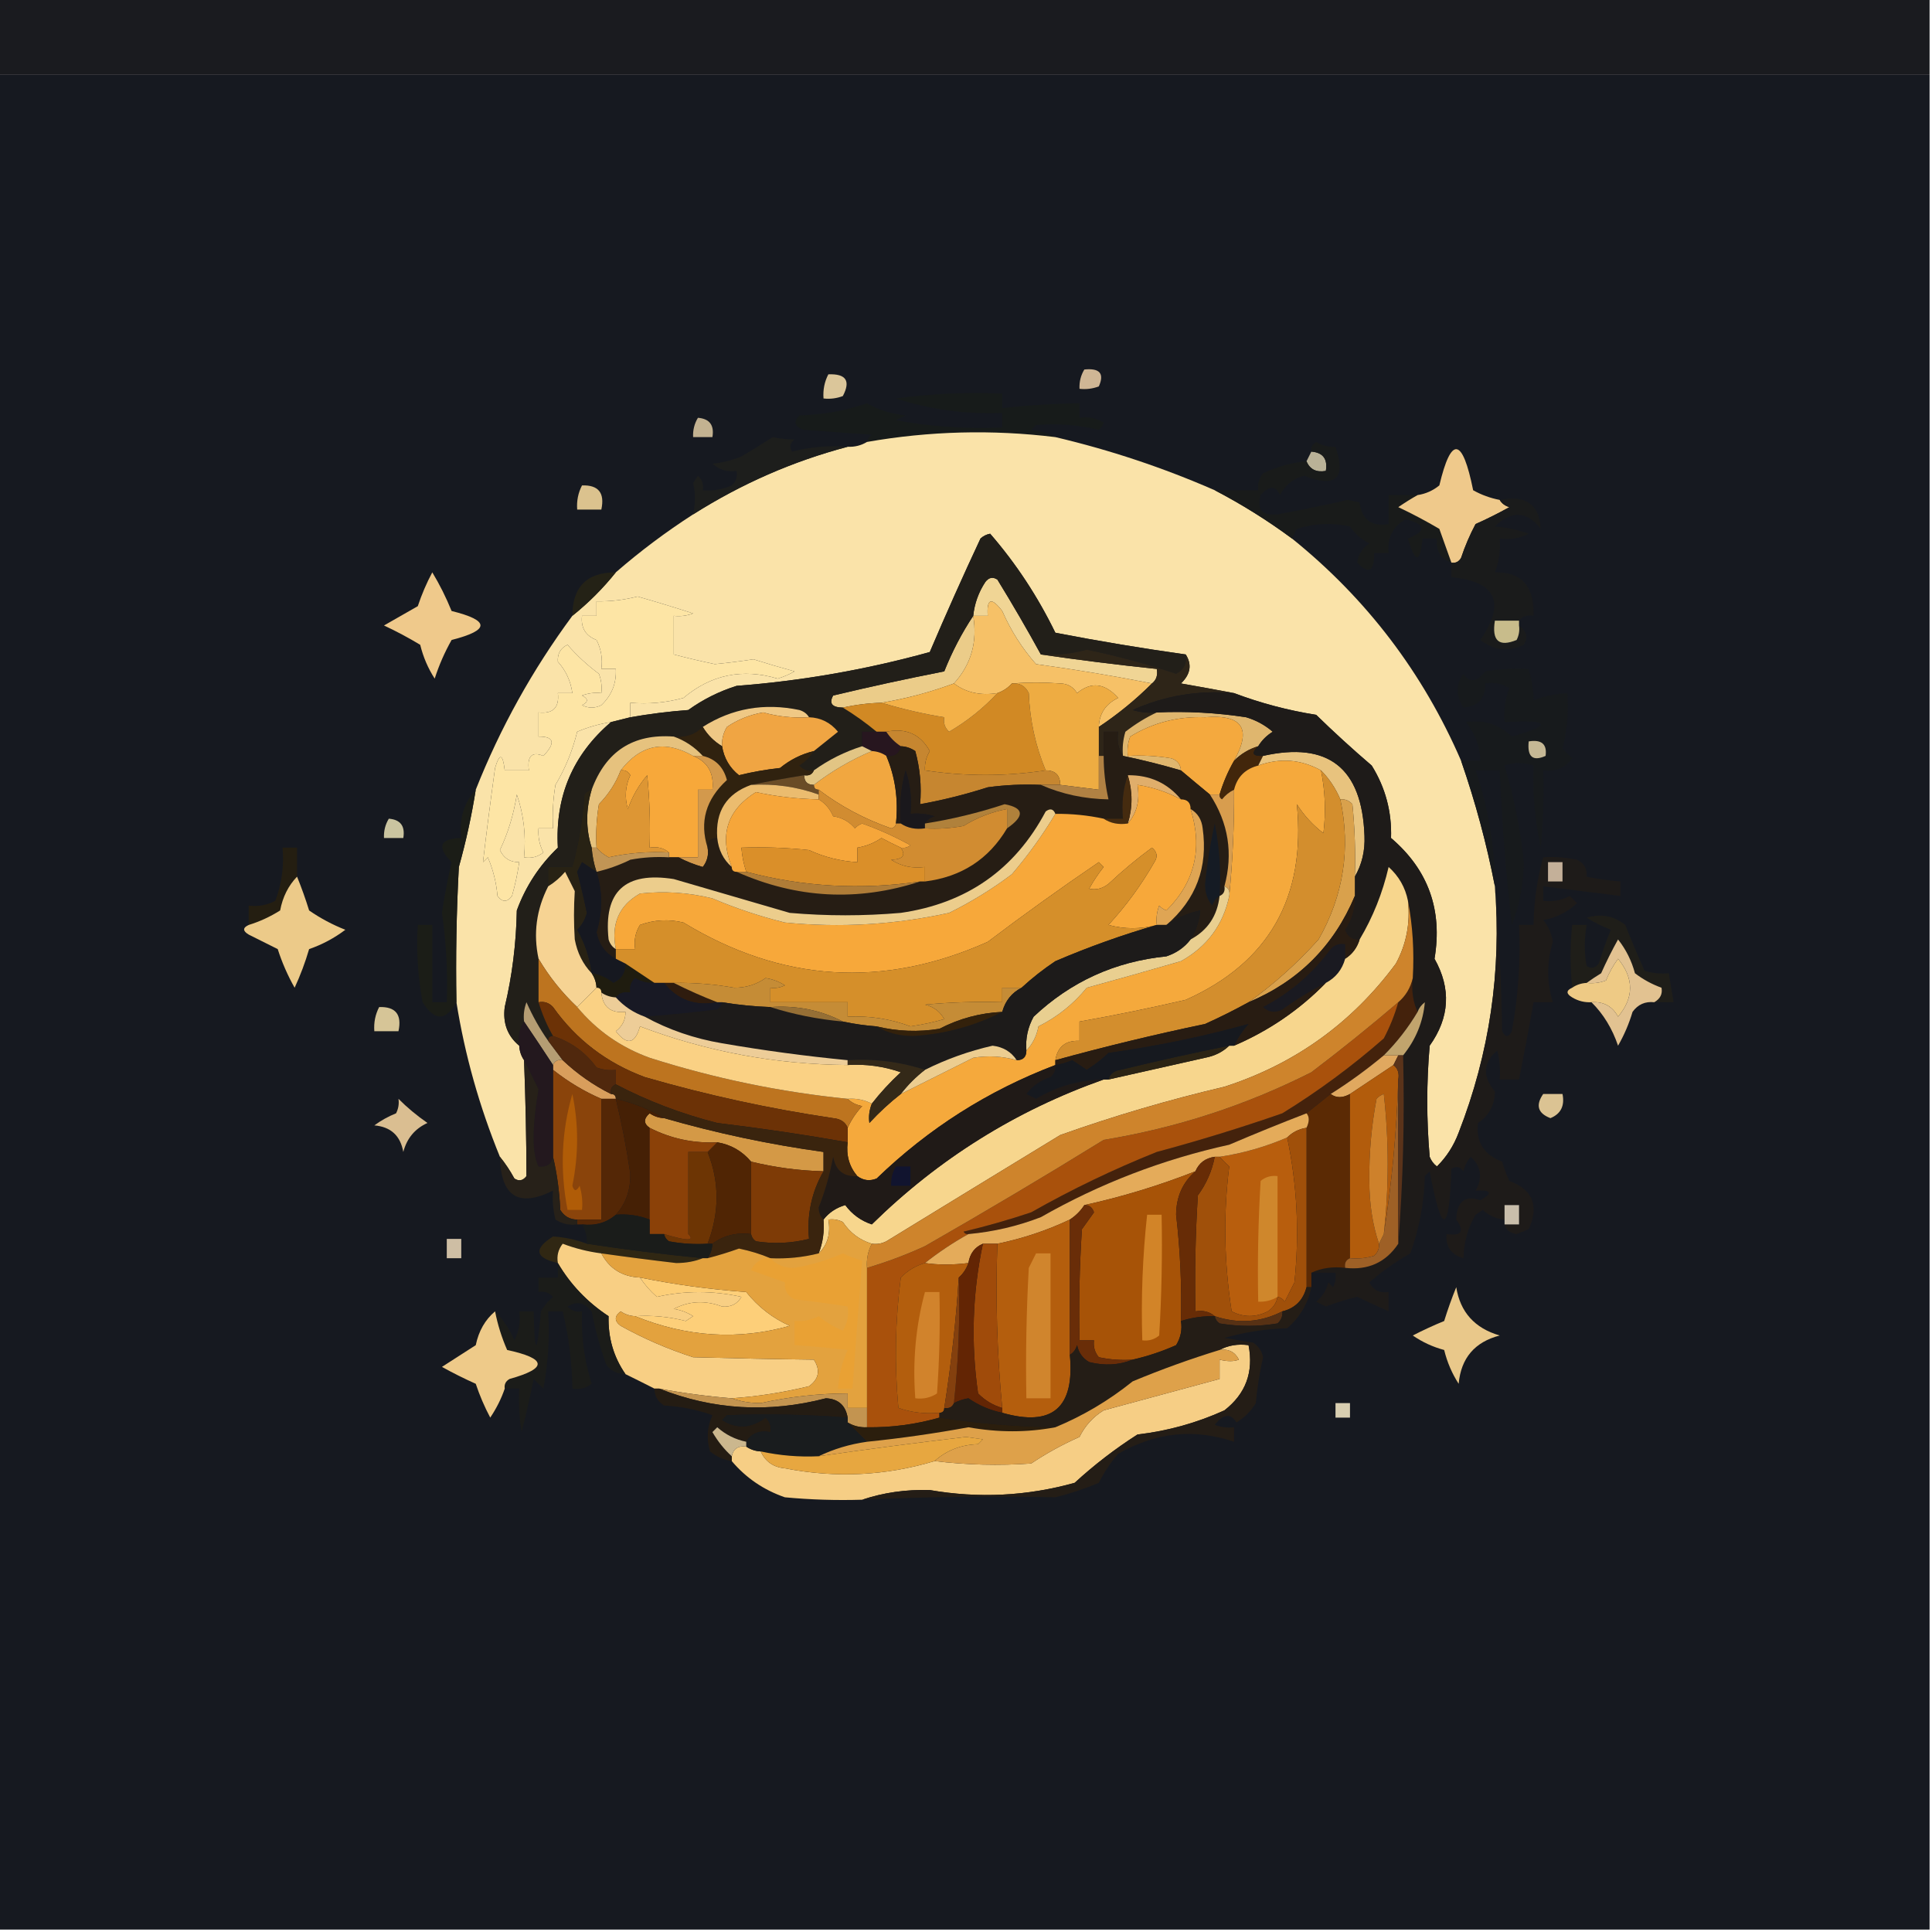 <svg xmlns="http://www.w3.org/2000/svg" version="1.1" width="400px" height="400px" style="shape-rendering:geometricPrecision; text-rendering:geometricPrecision; image-rendering:optimizeQuality; fill-rule:evenodd; clip-rule:evenodd" xmlns:xlink="http://www.w3.org/1999/xlink">
<g><path style="opacity:1" fill="#1a1b1f" d="M -0.5,-0.5 C 132.833,-0.5 266.167,-0.5 399.5,-0.5C 399.5,4.833 399.5,10.167 399.5,15.5C 266.167,15.5 132.833,15.5 -0.5,15.5C -0.5,10.167 -0.5,4.833 -0.5,-0.5 Z"/></g>
<g><path style="opacity:1" fill="#161920" d="M -0.5,15.5 C 132.833,15.5 266.167,15.5 399.5,15.5C 399.5,143.5 399.5,271.5 399.5,399.5C 266.167,399.5 132.833,399.5 -0.5,399.5C -0.5,271.5 -0.5,143.5 -0.5,15.5 Z"/></g>
<g><path style="opacity:1" fill="#cfb695" d="M 224.5,76.5 C 227.694,76.176 228.694,77.342 227.5,80C 226.207,80.49 224.873,80.657 223.5,80.5C 223.433,79.041 223.766,77.708 224.5,76.5 Z"/></g>
<g><path style="opacity:1" fill="#dbc69a" d="M 171.5,77.5 C 175.161,77.35 176.161,78.85 174.5,82C 173.207,82.49 171.873,82.657 170.5,82.5C 170.366,80.709 170.699,79.042 171.5,77.5 Z"/></g>
<g><path style="opacity:1" fill="#171b1a" d="M 218.5,90.5 C 205.437,88.9 192.437,89.234 179.5,91.5C 179.611,90.883 179.944,90.383 180.5,90C 175.833,89.667 171.167,89.333 166.5,89C 164.519,88.395 164.185,87.395 165.5,86C 170.324,85.886 174.99,85.053 179.5,83.5C 181.94,84.893 184.607,85.727 187.5,86C 186.833,86.333 186.167,86.667 185.5,87C 192.761,88.348 200.094,88.848 207.5,88.5C 207.5,87.5 207.5,86.5 207.5,85.5C 199.937,85.805 192.603,84.805 185.5,82.5C 192.803,81.503 200.137,81.169 207.5,81.5C 207.5,82.5 207.5,83.5 207.5,84.5C 212.813,83.902 218.146,83.569 223.5,83.5C 223.5,84.5 223.5,85.5 223.5,86.5C 225.288,86.215 226.955,86.548 228.5,87.5C 228.291,88.086 227.957,88.586 227.5,89C 223.286,87.962 218.953,87.628 214.5,88C 214.167,88.333 213.833,88.667 213.5,89C 215.382,89.198 217.048,89.698 218.5,90.5 Z"/></g>
<g><path style="opacity:1" fill="#c3b291" d="M 144.5,86.5 C 146.912,86.694 147.912,88.027 147.5,90.5C 146.167,90.5 144.833,90.5 143.5,90.5C 143.433,89.041 143.766,87.708 144.5,86.5 Z"/></g>
<g><path style="opacity:1" fill="#fae3a9" d="M 218.5,90.5 C 229.836,93.168 240.836,96.834 251.5,101.5C 257.077,104.403 262.41,107.737 267.5,111.5C 282.938,123.941 294.605,139.275 302.5,157.5C 305.483,166.108 307.817,174.775 309.5,183.5C 310.903,201.079 308.403,218.079 302,234.5C 300.985,237.21 299.485,239.543 297.5,241.5C 296.808,240.975 296.308,240.308 296,239.5C 295.333,231.833 295.333,224.167 296,216.5C 300.147,210.676 300.48,204.676 297,198.5C 298.7,188.397 295.7,180.063 288,173.5C 288.178,168.075 286.845,163.075 284,158.5C 280.031,155.107 276.197,151.607 272.5,148C 266.654,147.071 260.987,145.571 255.5,143.5C 251.979,142.834 248.313,142.167 244.5,141.5C 246.486,139.605 246.819,137.605 245.5,135.5C 236.599,134.257 227.599,132.757 218.5,131C 214.837,123.477 210.337,116.643 205,110.5C 204.228,110.645 203.561,110.978 203,111.5C 199.354,119.29 195.854,127.123 192.5,135C 179.374,138.632 166.04,140.965 152.5,142C 148.888,143.139 145.554,144.806 142.5,147C 138.452,147.304 134.452,147.804 130.5,148.5C 130.5,147.5 130.5,146.5 130.5,145.5C 134.226,145.823 137.893,145.489 141.5,144.5C 147.223,139.672 153.723,138.339 161,140.5C 162.225,140.138 163.391,139.638 164.5,139C 161.654,138.229 158.82,137.395 156,136.5C 153.343,136.906 150.676,137.24 148,137.5C 145.113,136.896 142.28,136.229 139.5,135.5C 139.5,132.833 139.5,130.167 139.5,127.5C 140.873,127.657 142.207,127.49 143.5,127C 139.735,125.782 135.901,124.616 132,123.5C 129.208,124.216 126.374,124.549 123.5,124.5C 123.5,125.5 123.5,126.5 123.5,127.5C 122.5,127.5 121.5,127.5 120.5,127.5C 120.227,129.958 121.227,131.625 123.5,132.5C 124.466,134.396 124.799,136.396 124.5,138.5C 125.5,138.5 126.5,138.5 127.5,138.5C 127.65,141.459 126.65,143.959 124.5,146C 123.167,146.667 121.833,146.667 120.5,146C 121.833,145.333 121.833,144.667 120.5,144C 121.793,143.51 123.127,143.343 124.5,143.5C 124.657,142.127 124.49,140.793 124,139.5C 121.618,137.741 119.452,135.741 117.5,133.5C 116.054,134.171 115.388,135.338 115.5,137C 117.16,138.842 118.16,141.009 118.5,143.5C 117.5,143.5 116.5,143.5 115.5,143.5C 115.833,146.5 114.5,147.833 111.5,147.5C 111.5,149.167 111.5,150.833 111.5,152.5C 114.742,152.467 115.075,153.8 112.5,156.5C 110.117,155.538 109.117,156.538 109.5,159.5C 107.833,159.5 106.167,159.5 104.5,159.5C 104.101,156.012 103.434,155.846 102.5,159C 101.581,165.629 100.747,172.129 100,178.5C 100.333,178.167 100.667,177.833 101,177.5C 102.092,180.044 102.759,182.711 103,185.5C 104,186.833 105,186.833 106,185.5C 106.662,183.187 107.162,180.854 107.5,178.5C 105.641,178.539 104.308,177.706 103.5,176C 105.193,172.44 106.359,168.606 107,164.5C 108.431,168.635 108.931,172.968 108.5,177.5C 109.978,177.762 111.311,177.429 112.5,176.5C 111.691,174.929 111.357,173.262 111.5,171.5C 112.5,171.5 113.5,171.5 114.5,171.5C 114.335,168.482 114.502,165.482 115,162.5C 117.057,159.053 118.557,155.387 119.5,151.5C 121.737,150.551 124.071,149.884 126.5,149.5C 118.571,156.268 114.904,164.935 115.5,175.5C 111.659,179.183 108.826,183.517 107,188.5C 106.873,195.353 106.039,202.019 104.5,208.5C 104.073,211.826 105.073,214.492 107.5,216.5C 107.557,217.609 107.89,218.609 108.5,219.5C 108.811,227.513 108.978,235.513 109,243.5C 108.282,244.451 107.449,244.617 106.5,244C 105.601,242.348 104.601,240.848 103.5,239.5C 99.237,229.063 96.237,218.396 94.5,207.5C 94.334,198.161 94.5,188.827 95,179.5C 96.482,174.225 97.648,168.892 98.5,163.5C 103.586,150.664 110.253,138.664 118.5,127.5C 121.833,124.833 124.833,121.833 127.5,118.5C 132.55,114.115 137.884,110.115 143.5,106.5C 153.523,100.151 164.189,95.484 175.5,92.5C 176.959,92.567 178.292,92.234 179.5,91.5C 192.437,89.234 205.437,88.9 218.5,90.5 Z"/></g>
<g><path style="opacity:1" fill="#1d1e1c" d="M 175.5,92.5 C 164.189,95.484 153.523,100.151 143.5,106.5C 143.995,104.176 143.995,102.009 143.5,100C 143.833,99.5 144.167,99 144.5,98.5C 145.386,99.325 145.719,100.325 145.5,101.5C 147.591,101.682 149.591,101.348 151.5,100.5C 152.386,99.675 152.719,98.675 152.5,97.5C 150.571,97.769 148.905,97.269 147.5,96C 149.577,95.808 151.577,95.308 153.5,94.5C 155.661,93.222 157.827,91.889 160,90.5C 161.32,90.799 162.82,90.966 164.5,91C 163.549,91.718 163.383,92.551 164,93.5C 167.73,92.54 171.563,92.207 175.5,92.5 Z"/></g>
<g><path style="opacity:1" fill="#bab297" d="M 271.5,93.5 C 273.912,93.694 274.912,95.027 274.5,97.5C 272.517,97.843 271.183,97.177 270.5,95.5C 270.833,94.833 271.167,94.167 271.5,93.5 Z"/></g>
<g><path style="opacity:1" fill="#dbc28e" d="M 120.5,100.5 C 123.91,100.384 125.244,102.05 124.5,105.5C 122.833,105.5 121.167,105.5 119.5,105.5C 119.366,103.708 119.699,102.042 120.5,100.5 Z"/></g>
<g><path style="opacity:1" fill="#191b1a" d="M 293.5,102.5 C 292.192,103.232 290.858,104.066 289.5,105C 292.381,106.358 295.214,107.858 298,109.5C 298.847,111.854 299.68,114.188 300.5,116.5C 298.259,115.7 297.259,114.034 297.5,111.5C 296.5,111.5 295.5,111.5 294.5,111.5C 294.032,116.688 293.032,116.688 291.5,111.5C 295.423,109.887 295.256,108.554 291,107.5C 288.338,109.068 287.172,111.401 287.5,114.5C 286.5,114.5 285.5,114.5 284.5,114.5C 284.56,118.327 283.393,118.994 281,116.5C 281.152,114.924 281.985,113.591 283.5,112.5C 281.838,111.673 280.505,110.507 279.5,109C 275.789,108.175 272.122,108.341 268.5,109.5C 268.137,110.183 267.804,110.85 267.5,111.5C 262.41,107.737 257.077,104.403 251.5,101.5C 254.5,101.5 257.5,101.5 260.5,101.5C 260.33,100.178 260.663,99.011 261.5,98C 264.368,96.617 267.368,95.784 270.5,95.5C 271.183,97.177 272.517,97.843 274.5,97.5C 274.912,95.027 273.912,93.694 271.5,93.5C 271.369,92.624 271.702,91.957 272.5,91.5C 273.736,92.246 275.07,92.579 276.5,92.5C 278.761,99.071 276.594,101.071 270,98.5C 267.743,99.09 266.076,100.423 265,102.5C 264.125,100.487 262.791,100.487 261,102.5C 260.14,105.478 261.307,106.812 264.5,106.5C 269.307,105.619 274.141,104.619 279,103.5C 279.833,103.667 280.667,103.833 281.5,104C 281.926,107.592 283.926,109.092 287.5,108.5C 287.5,106.5 287.5,104.5 287.5,102.5C 289.5,102.5 291.5,102.5 293.5,102.5 Z"/></g>
<g><path style="opacity:1" fill="#efc98b" d="M 310.5,103.5 C 310.918,104.222 311.584,104.722 312.5,105C 310.246,106.256 307.912,107.423 305.5,108.5C 304.308,110.742 303.308,113.075 302.5,115.5C 302.043,116.298 301.376,116.631 300.5,116.5C 299.68,114.188 298.847,111.854 298,109.5C 295.214,107.858 292.381,106.358 289.5,105C 290.858,104.066 292.192,103.232 293.5,102.5C 295.17,102.249 296.67,101.582 298,100.5C 300.456,90.177 302.789,90.51 305,101.5C 306.725,102.464 308.559,103.131 310.5,103.5 Z"/></g>
<g><path style="opacity:1" fill="#1a1b1b" d="M 310.5,103.5 C 315.886,102.427 318.719,104.427 319,109.5C 316.129,105.79 312.962,105.624 309.5,109C 311.9,109.186 314.234,109.686 316.5,110.5C 314.604,111.466 312.604,111.799 310.5,111.5C 310.708,113.92 310.374,116.253 309.5,118.5C 315.03,118.385 317.697,121.385 317.5,127.5C 316.209,127.263 315.209,127.596 314.5,128.5C 312.833,128.5 311.167,128.5 309.5,128.5C 308.831,132.676 310.331,134.009 314,132.5C 314.483,131.552 314.649,130.552 314.5,129.5C 316.088,130.635 316.421,131.969 315.5,133.5C 312.263,135.015 309.263,134.681 306.5,132.5C 311.789,124.745 309.789,120.412 300.5,119.5C 300.5,118.5 300.5,117.5 300.5,116.5C 301.376,116.631 302.043,116.298 302.5,115.5C 303.308,113.075 304.308,110.742 305.5,108.5C 307.912,107.423 310.246,106.256 312.5,105C 311.584,104.722 310.918,104.222 310.5,103.5 Z"/></g>
<g><path style="opacity:1" fill="#242216" d="M 127.5,118.5 C 124.833,121.833 121.833,124.833 118.5,127.5C 118.516,121.484 121.516,118.484 127.5,118.5 Z"/></g>
<g><path style="opacity:1" fill="#fde5a5" d="M 130.5,148.5 C 129.167,148.833 127.833,149.167 126.5,149.5C 124.071,149.884 121.737,150.551 119.5,151.5C 118.557,155.387 117.057,159.053 115,162.5C 114.502,165.482 114.335,168.482 114.5,171.5C 113.5,171.5 112.5,171.5 111.5,171.5C 111.357,173.262 111.691,174.929 112.5,176.5C 111.311,177.429 109.978,177.762 108.5,177.5C 108.931,172.968 108.431,168.635 107,164.5C 106.359,168.606 105.193,172.44 103.5,176C 104.308,177.706 105.641,178.539 107.5,178.5C 107.162,180.854 106.662,183.187 106,185.5C 105,186.833 104,186.833 103,185.5C 102.759,182.711 102.092,180.044 101,177.5C 100.667,177.833 100.333,178.167 100,178.5C 100.747,172.129 101.581,165.629 102.5,159C 103.434,155.846 104.101,156.012 104.5,159.5C 106.167,159.5 107.833,159.5 109.5,159.5C 109.117,156.538 110.117,155.538 112.5,156.5C 115.075,153.8 114.742,152.467 111.5,152.5C 111.5,150.833 111.5,149.167 111.5,147.5C 114.5,147.833 115.833,146.5 115.5,143.5C 116.5,143.5 117.5,143.5 118.5,143.5C 118.16,141.009 117.16,138.842 115.5,137C 115.388,135.338 116.054,134.171 117.5,133.5C 119.452,135.741 121.618,137.741 124,139.5C 124.49,140.793 124.657,142.127 124.5,143.5C 123.127,143.343 121.793,143.51 120.5,144C 121.833,144.667 121.833,145.333 120.5,146C 121.833,146.667 123.167,146.667 124.5,146C 126.65,143.959 127.65,141.459 127.5,138.5C 126.5,138.5 125.5,138.5 124.5,138.5C 124.799,136.396 124.466,134.396 123.5,132.5C 121.227,131.625 120.227,129.958 120.5,127.5C 121.5,127.5 122.5,127.5 123.5,127.5C 123.5,126.5 123.5,125.5 123.5,124.5C 126.374,124.549 129.208,124.216 132,123.5C 135.901,124.616 139.735,125.782 143.5,127C 142.207,127.49 140.873,127.657 139.5,127.5C 139.5,130.167 139.5,132.833 139.5,135.5C 142.28,136.229 145.113,136.896 148,137.5C 150.676,137.24 153.343,136.906 156,136.5C 158.82,137.395 161.654,138.229 164.5,139C 163.391,139.638 162.225,140.138 161,140.5C 153.723,138.339 147.223,139.672 141.5,144.5C 137.893,145.489 134.226,145.823 130.5,145.5C 130.5,146.5 130.5,147.5 130.5,148.5 Z"/></g>
<g><path style="opacity:1" fill="#efc98b" d="M 89.5,118.5 C 91.008,120.985 92.341,123.652 93.5,126.5C 101.465,128.468 101.465,130.468 93.5,132.5C 92.063,135.041 90.897,137.708 90,140.5C 88.619,138.365 87.619,136.032 87,133.5C 84.57,132.035 82.07,130.702 79.5,129.5C 81.833,128.167 84.167,126.833 86.5,125.5C 87.312,123.055 88.312,120.722 89.5,118.5 Z"/></g>
<g><path style="opacity:1" fill="#c8bc8b" d="M 314.5,128.5 C 314.5,128.833 314.5,129.167 314.5,129.5C 314.649,130.552 314.483,131.552 314,132.5C 310.331,134.009 308.831,132.676 309.5,128.5C 311.167,128.5 312.833,128.5 314.5,128.5 Z"/></g>
<g><path style="opacity:1" fill="#ebcc89" d="M 201.5,127.5 C 202.396,132.915 201.063,137.582 197.5,141.5C 192.669,143.293 187.669,144.626 182.5,145.5C 179.794,145.575 177.127,145.908 174.5,146.5C 172.255,146.459 171.588,145.625 172.5,144C 180.134,142.175 187.801,140.508 195.5,139C 197.132,134.9 199.132,131.067 201.5,127.5 Z"/></g>
<g><path style="opacity:1" fill="#f0d595" d="M 215.5,135.5 C 223.341,136.647 231.341,137.647 239.5,138.5C 239.737,139.791 239.404,140.791 238.5,141.5C 230.619,139.944 222.619,138.611 214.5,137.5C 211.623,134.239 209.289,130.572 207.5,126.5C 205.262,123.567 204.262,123.901 204.5,127.5C 203.5,127.5 202.5,127.5 201.5,127.5C 201.755,124.984 202.589,122.65 204,120.5C 204.718,119.549 205.551,119.383 206.5,120C 209.638,125.112 212.638,130.279 215.5,135.5 Z"/></g>
<g><path style="opacity:1" fill="#221f19" d="M 245.5,135.5 C 245.778,137.346 245.111,138.68 243.5,139.5C 237.474,137.47 231.308,135.803 225,134.5C 221.895,135.367 218.728,135.701 215.5,135.5C 212.638,130.279 209.638,125.112 206.5,120C 205.551,119.383 204.718,119.549 204,120.5C 202.589,122.65 201.755,124.984 201.5,127.5C 199.132,131.067 197.132,134.9 195.5,139C 187.801,140.508 180.134,142.175 172.5,144C 171.588,145.625 172.255,146.459 174.5,146.5C 176.934,147.985 179.267,149.652 181.5,151.5C 180.5,151.5 179.5,151.5 178.5,151.5C 178.5,152.5 178.5,153.5 178.5,154.5C 174.883,155.642 171.55,157.308 168.5,159.5C 167.325,159.719 166.325,159.386 165.5,158.5C 166.77,157.712 167.77,156.712 168.5,155.5C 170.123,154.221 171.79,152.887 173.5,151.5C 171.929,149.585 169.929,148.585 167.5,148.5C 167.082,147.778 166.416,147.278 165.5,147C 158.233,145.483 151.567,146.65 145.5,150.5C 143.886,152.075 141.886,152.741 139.5,152.5C 131.101,151.87 125.434,155.537 122.5,163.5C 121.883,163.611 121.383,163.944 121,164.5C 120.66,169.62 119.826,174.62 118.5,179.5C 116.833,179.5 115.167,179.5 113.5,179.5C 113.5,180.833 113.5,182.167 113.5,183.5C 111.045,188.303 110.378,193.303 111.5,198.5C 111.5,201.5 111.5,204.5 111.5,207.5C 112.242,209.98 113.242,212.313 114.5,214.5C 113.833,214.5 113.5,214.833 113.5,215.5C 111.774,213.058 110.274,210.391 109,207.5C 108.51,208.793 108.343,210.127 108.5,211.5C 107.549,212.919 107.216,214.585 107.5,216.5C 105.073,214.492 104.073,211.826 104.5,208.5C 106.039,202.019 106.873,195.353 107,188.5C 108.826,183.517 111.659,179.183 115.5,175.5C 114.904,164.935 118.571,156.268 126.5,149.5C 127.833,149.167 129.167,148.833 130.5,148.5C 134.452,147.804 138.452,147.304 142.5,147C 145.554,144.806 148.888,143.139 152.5,142C 166.04,140.965 179.374,138.632 192.5,135C 195.854,127.123 199.354,119.29 203,111.5C 203.561,110.978 204.228,110.645 205,110.5C 210.337,116.643 214.837,123.477 218.5,131C 227.599,132.757 236.599,134.257 245.5,135.5 Z"/></g>
<g><path style="opacity:1" fill="#f6c167" d="M 238.5,141.5 C 235.149,144.848 231.482,147.848 227.5,150.5C 227.595,147.728 228.929,145.728 231.5,144.5C 228.746,141.412 225.913,141.079 223,143.5C 222.196,142.196 221.029,141.529 219.5,141.5C 216.137,141.258 212.804,141.258 209.5,141.5C 208.71,142.401 207.71,143.068 206.5,143.5C 202.988,144.055 199.988,143.388 197.5,141.5C 201.063,137.582 202.396,132.915 201.5,127.5C 202.5,127.5 203.5,127.5 204.5,127.5C 204.262,123.901 205.262,123.567 207.5,126.5C 209.289,130.572 211.623,134.239 214.5,137.5C 222.619,138.611 230.619,139.944 238.5,141.5 Z"/></g>
<g><path style="opacity:1" fill="#2e2518" d="M 245.5,135.5 C 246.819,137.605 246.486,139.605 244.5,141.5C 248.313,142.167 251.979,142.834 255.5,143.5C 248.126,142.859 241.126,144.025 234.5,147C 236.134,147.494 237.801,147.66 239.5,147.5C 237.261,148.542 235.095,149.875 233,151.5C 232.506,153.134 232.34,154.801 232.5,156.5C 231.549,155.081 231.216,153.415 231.5,151.5C 230.5,151.5 229.5,151.5 228.5,151.5C 228.5,153.167 228.5,154.833 228.5,156.5C 228.167,156.5 227.833,156.5 227.5,156.5C 227.5,154.5 227.5,152.5 227.5,150.5C 231.482,147.848 235.149,144.848 238.5,141.5C 239.404,140.791 239.737,139.791 239.5,138.5C 231.341,137.647 223.341,136.647 215.5,135.5C 218.728,135.701 221.895,135.367 225,134.5C 231.308,135.803 237.474,137.47 243.5,139.5C 245.111,138.68 245.778,137.346 245.5,135.5 Z"/></g>
<g><path style="opacity:1" fill="#d18924" d="M 209.5,141.5 C 211.124,141.36 212.29,142.027 213,143.5C 213.218,149.096 214.385,154.429 216.5,159.5C 208.187,160.765 199.853,160.765 191.5,159.5C 191.421,158.07 191.754,156.736 192.5,155.5C 190.539,151.993 187.539,150.66 183.5,151.5C 182.833,151.5 182.167,151.5 181.5,151.5C 179.267,149.652 176.934,147.985 174.5,146.5C 177.127,145.908 179.794,145.575 182.5,145.5C 186.918,146.818 191.252,147.818 195.5,148.5C 195.281,149.675 195.614,150.675 196.5,151.5C 200.268,149.294 203.602,146.628 206.5,143.5C 207.71,143.068 208.71,142.401 209.5,141.5 Z"/></g>
<g><path style="opacity:1" fill="#eeac42" d="M 209.5,141.5 C 212.804,141.258 216.137,141.258 219.5,141.5C 221.029,141.529 222.196,142.196 223,143.5C 225.913,141.079 228.746,141.412 231.5,144.5C 228.929,145.728 227.595,147.728 227.5,150.5C 227.5,152.5 227.5,154.5 227.5,156.5C 227.5,158.833 227.5,161.167 227.5,163.5C 224.833,163.167 222.167,162.833 219.5,162.5C 219.5,160.5 218.5,159.5 216.5,159.5C 214.385,154.429 213.218,149.096 213,143.5C 212.29,142.027 211.124,141.36 209.5,141.5 Z"/></g>
<g><path style="opacity:1" fill="#f3b148" d="M 197.5,141.5 C 199.988,143.388 202.988,144.055 206.5,143.5C 203.602,146.628 200.268,149.294 196.5,151.5C 195.614,150.675 195.281,149.675 195.5,148.5C 191.252,147.818 186.918,146.818 182.5,145.5C 187.669,144.626 192.669,143.293 197.5,141.5 Z"/></g>
<g><path style="opacity:1" fill="#efc885" d="M 167.5,148.5 C 164.272,148.701 161.105,148.367 158,147.5C 155.251,147.974 152.751,148.974 150.5,150.5C 149.754,151.736 149.421,153.07 149.5,154.5C 147.833,153.5 146.5,152.167 145.5,150.5C 151.567,146.65 158.233,145.483 165.5,147C 166.416,147.278 167.082,147.778 167.5,148.5 Z"/></g>
<g><path style="opacity:1" fill="#dfb66e" d="M 239.5,147.5 C 245.714,147.228 251.881,147.562 258,148.5C 260.058,149.112 261.891,150.112 263.5,151.5C 262.23,152.288 261.23,153.288 260.5,154.5C 258.589,155.075 256.922,156.075 255.5,157.5C 259.215,150.867 257.215,147.867 249.5,148.5C 243.844,148.296 238.677,149.629 234,152.5C 233.51,153.793 233.343,155.127 233.5,156.5C 236.518,156.335 239.518,156.502 242.5,157C 243.756,157.417 244.423,158.25 244.5,159.5C 240.431,158.311 236.431,157.311 232.5,156.5C 232.34,154.801 232.506,153.134 233,151.5C 235.095,149.875 237.261,148.542 239.5,147.5 Z"/></g>
<g><path style="opacity:1" fill="#f4a93e" d="M 255.5,157.5 C 254.242,159.687 253.242,162.02 252.5,164.5C 251.833,164.5 251.167,164.5 250.5,164.5C 248.46,162.823 246.46,161.156 244.5,159.5C 244.423,158.25 243.756,157.417 242.5,157C 239.518,156.502 236.518,156.335 233.5,156.5C 233.343,155.127 233.51,153.793 234,152.5C 238.677,149.629 243.844,148.296 249.5,148.5C 257.215,147.867 259.215,150.867 255.5,157.5 Z"/></g>
<g><path style="opacity:1" fill="#f0a543" d="M 167.5,148.5 C 169.929,148.585 171.929,149.585 173.5,151.5C 171.79,152.887 170.123,154.221 168.5,155.5C 165.91,156.128 163.577,157.295 161.5,159C 158.628,159.315 155.795,159.815 153,160.5C 151.065,158.966 149.899,156.966 149.5,154.5C 149.421,153.07 149.754,151.736 150.5,150.5C 152.751,148.974 155.251,147.974 158,147.5C 161.105,148.367 164.272,148.701 167.5,148.5 Z"/></g>
<g><path style="opacity:1" fill="#27161f" d="M 181.5,151.5 C 182.167,151.5 182.833,151.5 183.5,151.5C 184.306,152.728 185.306,153.728 186.5,154.5C 186.179,156.048 185.179,156.715 183.5,156.5C 182.609,155.89 181.609,155.557 180.5,155.5C 179.833,155.167 179.167,154.833 178.5,154.5C 178.5,153.5 178.5,152.5 178.5,151.5C 179.5,151.5 180.5,151.5 181.5,151.5 Z"/></g>
<g><path style="opacity:1" fill="#f1a740" d="M 180.5,155.5 C 181.609,155.557 182.609,155.89 183.5,156.5C 185.348,160.854 186.015,165.52 185.5,170.5C 185.44,171.043 185.107,171.376 184.5,171.5C 179.028,169.599 174.028,166.932 169.5,163.5C 168.833,163.5 168.5,163.167 168.5,162.5C 172.204,159.648 176.204,157.315 180.5,155.5 Z"/></g>
<g><path style="opacity:1" fill="#f7a83a" d="M 143.5,156.5 C 146.54,157.734 147.873,160.068 147.5,163.5C 146.5,163.5 145.5,163.5 144.5,163.5C 144.5,168.167 144.5,172.833 144.5,177.5C 143.167,177.5 141.833,177.5 140.5,177.5C 139.833,177.5 139.167,177.5 138.5,177.5C 138.5,177.167 138.5,176.833 138.5,176.5C 137.432,175.566 136.099,175.232 134.5,175.5C 134.666,170.489 134.499,165.489 134,160.5C 132.229,162.584 130.896,164.918 130,167.5C 129.289,165.101 129.456,162.768 130.5,160.5C 130.043,159.702 129.376,159.369 128.5,159.5C 132.638,154.147 137.638,153.147 143.5,156.5 Z"/></g>
<g><path style="opacity:1" fill="#e2c584" d="M 178.5,154.5 C 179.167,154.833 179.833,155.167 180.5,155.5C 176.204,157.315 172.204,159.648 168.5,162.5C 167.167,162.5 166.5,161.833 166.5,160.5C 167.492,160.672 168.158,160.338 168.5,159.5C 171.55,157.308 174.883,155.642 178.5,154.5 Z"/></g>
<g><path style="opacity:1" fill="#c68630" d="M 183.5,151.5 C 187.539,150.66 190.539,151.993 192.5,155.5C 191.754,156.736 191.421,158.07 191.5,159.5C 199.853,160.765 208.187,160.765 216.5,159.5C 218.5,159.5 219.5,160.5 219.5,162.5C 218.167,162.5 216.833,162.5 215.5,162.5C 211.818,162.335 208.152,162.501 204.5,163C 199.892,164.482 195.225,165.649 190.5,166.5C 190.823,162.774 190.489,159.107 189.5,155.5C 188.583,154.873 187.583,154.539 186.5,154.5C 185.306,153.728 184.306,152.728 183.5,151.5 Z"/></g>
<g><path style="opacity:1" fill="#42260b" d="M 260.5,154.5 C 258.969,155.925 259.302,156.591 261.5,156.5C 261.167,157.167 260.833,157.833 260.5,158.5C 257.811,159.189 256.144,160.856 255.5,163.5C 254.542,163.953 253.708,164.619 253,165.5C 252.601,165.272 252.435,164.938 252.5,164.5C 253.242,162.02 254.242,159.687 255.5,157.5C 256.922,156.075 258.589,155.075 260.5,154.5 Z"/></g>
<g><path style="opacity:1" fill="#171a1c" d="M 309.5,183.5 C 307.817,174.775 305.483,166.108 302.5,157.5C 303.833,157.5 305.167,157.5 306.5,157.5C 306.361,154.412 305.361,151.745 303.5,149.5C 307.25,148.974 310.416,149.974 313,152.5C 321.544,150.019 321.044,149.019 311.5,149.5C 311.292,147.08 311.626,144.747 312.5,142.5C 310.955,141.548 309.288,141.215 307.5,141.5C 307.594,144.541 306.094,146.207 303,146.5C 301.368,144.04 301.368,141.707 303,139.5C 304.193,141.443 305.693,141.276 307.5,139C 310.482,138.502 313.482,138.335 316.5,138.5C 317.178,140.858 317.512,143.025 317.5,145C 319.615,144.145 321.948,143.645 324.5,143.5C 324.793,147.437 324.46,151.27 323.5,155C 324.167,155.667 324.833,156.333 325.5,157C 324.045,159.016 322.045,159.849 319.5,159.5C 319.666,164.844 319.499,170.177 319,175.5C 317.783,169.899 317.283,164.232 317.5,158.5C 315.401,157.769 313.401,157.769 311.5,158.5C 313.455,165.035 314.789,171.702 315.5,178.5C 315.462,182.985 314.629,187.319 313,191.5C 311.763,180.678 310.929,170.012 310.5,159.5C 308.833,159.5 307.167,159.5 305.5,159.5C 308.135,167.224 309.468,175.224 309.5,183.5 Z"/></g>
<g><path style="opacity:1" fill="#c5b895" d="M 316.5,153.5 C 319.166,153.066 320.333,154.066 320,156.5C 317.342,157.694 316.176,156.694 316.5,153.5 Z"/></g>
<g><path style="opacity:1" fill="#30220f" d="M 145.5,150.5 C 146.5,152.167 147.833,153.5 149.5,154.5C 149.899,156.966 151.065,158.966 153,160.5C 155.795,159.815 158.628,159.315 161.5,159C 163.577,157.295 165.91,156.128 168.5,155.5C 167.77,156.712 166.77,157.712 165.5,158.5C 166.325,159.386 167.325,159.719 168.5,159.5C 168.158,160.338 167.492,160.672 166.5,160.5C 162.727,161.103 159.061,161.77 155.5,162.5C 150.409,164.337 148.076,168.004 148.5,173.5C 147.167,173.5 146.5,174.167 146.5,175.5C 144.797,170.171 146.13,165.504 150.5,161.5C 149.788,158.788 148.121,157.121 145.5,156.5C 143.81,154.658 141.81,153.325 139.5,152.5C 141.886,152.741 143.886,152.075 145.5,150.5 Z"/></g>
<g><path style="opacity:1" fill="#6a4c26" d="M 166.5,160.5 C 166.5,161.833 167.167,162.5 168.5,162.5C 168.5,163.167 168.833,163.5 169.5,163.5C 169.5,163.833 169.5,164.167 169.5,164.5C 164.993,162.887 160.327,162.221 155.5,162.5C 159.061,161.77 162.727,161.103 166.5,160.5 Z"/></g>
<g><path style="opacity:1" fill="#e8c37e" d="M 280.5,181.5 C 280.666,176.489 280.499,171.489 280,166.5C 279.329,165.748 278.496,165.414 277.5,165.5C 276.525,163.205 275.192,161.205 273.5,159.5C 269.344,157.205 265.011,156.872 260.5,158.5C 260.833,157.833 261.167,157.167 261.5,156.5C 274.989,153.472 281.989,158.972 282.5,173C 282.64,176.15 281.973,178.983 280.5,181.5 Z"/></g>
<g><path style="opacity:1" fill="#f5a93c" d="M 273.5,159.5 C 274.368,163.808 274.534,168.141 274,172.5C 271.799,170.821 269.966,168.821 268.5,166.5C 270.4,185.786 262.733,199.286 245.5,207C 238.191,208.695 230.857,210.195 223.5,211.5C 223.5,212.833 223.5,214.167 223.5,215.5C 220.633,215.369 218.967,216.703 218.5,219.5C 218.5,219.833 218.5,220.167 218.5,220.5C 204.565,225.802 192.231,233.635 181.5,244C 180.072,244.579 178.738,244.412 177.5,243.5C 175.832,241.521 175.166,239.188 175.5,236.5C 175.5,235.5 175.5,234.5 175.5,233.5C 176.219,231.909 177.219,230.409 178.5,229C 177.263,228.768 176.263,228.268 175.5,227.5C 177.292,227.366 178.958,227.699 180.5,228.5C 179.972,229.847 179.805,231.181 180,232.5C 182.037,230.294 184.203,228.294 186.5,226.5C 191.478,224.011 196.478,221.511 201.5,219C 204.531,218.505 207.531,218.671 210.5,219.5C 211.833,219.5 212.5,218.833 212.5,217.5C 213.793,216.158 214.626,214.491 215,212.5C 218.913,210.545 222.246,207.879 225,204.5C 231.522,202.719 238.022,200.886 244.5,199C 249.915,195.99 253.248,191.49 254.5,185.5C 255.207,178.279 255.54,170.946 255.5,163.5C 256.144,160.856 257.811,159.189 260.5,158.5C 265.011,156.872 269.344,157.205 273.5,159.5 Z"/></g>
<g><path style="opacity:1" fill="#d3994c" d="M 143.5,156.5 C 144.167,156.5 144.833,156.5 145.5,156.5C 148.121,157.121 149.788,158.788 150.5,161.5C 146.13,165.504 144.797,170.171 146.5,175.5C 146.762,176.978 146.429,178.311 145.5,179.5C 143.664,178.972 141.997,178.306 140.5,177.5C 141.833,177.5 143.167,177.5 144.5,177.5C 144.5,172.833 144.5,168.167 144.5,163.5C 145.5,163.5 146.5,163.5 147.5,163.5C 147.873,160.068 146.54,157.734 143.5,156.5 Z"/></g>
<g><path style="opacity:1" fill="#e6c27e" d="M 139.5,152.5 C 141.81,153.325 143.81,154.658 145.5,156.5C 144.833,156.5 144.167,156.5 143.5,156.5C 137.638,153.147 132.638,154.147 128.5,159.5C 127.536,162.074 126.036,164.408 124,166.5C 123.502,169.482 123.335,172.482 123.5,175.5C 123.167,175.5 122.833,175.5 122.5,175.5C 121.274,171.633 121.274,167.633 122.5,163.5C 125.434,155.537 131.101,151.87 139.5,152.5 Z"/></g>
<g><path style="opacity:1" fill="#261d14" d="M 232.5,156.5 C 236.431,157.311 240.431,158.311 244.5,159.5C 246.46,161.156 248.46,162.823 250.5,164.5C 254.339,170.382 255.339,176.715 253.5,183.5C 253.672,184.492 253.338,185.158 252.5,185.5C 252.041,189.609 250.041,192.609 246.5,194.5C 247.63,192.685 248.296,190.685 248.5,188.5C 245.962,189.043 243.628,190.043 241.5,191.5C 247.633,186.227 250.133,179.561 249,171.5C 248.8,169.68 247.966,168.347 246.5,167.5C 246.5,166.167 245.833,165.5 244.5,165.5C 241.711,162.117 238.045,160.45 233.5,160.5C 232.523,163.287 232.19,166.287 232.5,169.5C 231.167,169.5 229.833,169.5 228.5,169.5C 225.214,168.793 221.881,168.46 218.5,168.5C 218.103,167.475 217.437,167.308 216.5,168C 210.115,180.035 200.115,187.035 186.5,189C 178.833,189.667 171.167,189.667 163.5,189C 155.5,186.667 147.5,184.333 139.5,182C 129.427,180.411 124.927,184.577 126,194.5C 126.278,195.416 126.778,196.082 127.5,196.5C 127.5,197.167 127.5,197.833 127.5,198.5C 125.351,197.41 124.018,195.576 123.5,193C 124.794,188.822 124.794,184.655 123.5,180.5C 125.901,179.951 128.235,179.118 130.5,178C 133.146,177.503 135.813,177.336 138.5,177.5C 139.167,177.5 139.833,177.5 140.5,177.5C 141.997,178.306 143.664,178.972 145.5,179.5C 146.429,178.311 146.762,176.978 146.5,175.5C 146.5,174.167 147.167,173.5 148.5,173.5C 148.755,175.967 149.755,177.967 151.5,179.5C 151.5,180.167 151.833,180.5 152.5,180.5C 164.951,186.039 177.617,186.705 190.5,182.5C 190.833,182.5 191.167,182.5 191.5,182.5C 199.043,181.563 204.71,177.896 208.5,171.5C 212.201,168.936 212.034,167.269 208,166.5C 202.603,168.283 197.103,169.617 191.5,170.5C 191.918,169.778 192.584,169.278 193.5,169C 191.866,168.506 190.199,168.34 188.5,168.5C 188.817,165.428 188.484,162.428 187.5,159.5C 186.511,163.107 186.177,166.774 186.5,170.5C 186.167,170.5 185.833,170.5 185.5,170.5C 186.015,165.52 185.348,160.854 183.5,156.5C 185.179,156.715 186.179,156.048 186.5,154.5C 187.583,154.539 188.583,154.873 189.5,155.5C 190.489,159.107 190.823,162.774 190.5,166.5C 195.225,165.649 199.892,164.482 204.5,163C 208.152,162.501 211.818,162.335 215.5,162.5C 219.857,164.419 224.523,165.419 229.5,165.5C 228.841,162.545 228.508,159.545 228.5,156.5C 228.5,154.833 228.5,153.167 228.5,151.5C 229.5,151.5 230.5,151.5 231.5,151.5C 231.216,153.415 231.549,155.081 232.5,156.5 Z"/></g>
<g><path style="opacity:1" fill="#e0ae6b" d="M 233.5,160.5 C 238.045,160.45 241.711,162.117 244.5,165.5C 241.655,163.977 238.655,162.977 235.5,162.5C 236.036,165.698 235.369,168.365 233.5,170.5C 234.519,167.206 234.519,163.872 233.5,160.5 Z"/></g>
<g><path style="opacity:1" fill="#452b0f" d="M 233.5,160.5 C 234.519,163.872 234.519,167.206 233.5,170.5C 231.585,170.784 229.919,170.451 228.5,169.5C 229.833,169.5 231.167,169.5 232.5,169.5C 232.19,166.287 232.523,163.287 233.5,160.5 Z"/></g>
<g><path style="opacity:1" fill="#b08143" d="M 227.5,156.5 C 227.833,156.5 228.167,156.5 228.5,156.5C 228.508,159.545 228.841,162.545 229.5,165.5C 224.523,165.419 219.857,164.419 215.5,162.5C 216.833,162.5 218.167,162.5 219.5,162.5C 222.167,162.833 224.833,163.167 227.5,163.5C 227.5,161.167 227.5,158.833 227.5,156.5 Z"/></g>
<g><path style="opacity:1" fill="#d89d4e" d="M 255.5,163.5 C 255.54,170.946 255.207,178.279 254.5,185.5C 254.672,184.508 254.338,183.842 253.5,183.5C 255.339,176.715 254.339,170.382 250.5,164.5C 251.167,164.5 251.833,164.5 252.5,164.5C 252.435,164.938 252.601,165.272 253,165.5C 253.708,164.619 254.542,163.953 255.5,163.5 Z"/></g>
<g><path style="opacity:1" fill="#dd9634" d="M 128.5,159.5 C 129.376,159.369 130.043,159.702 130.5,160.5C 129.456,162.768 129.289,165.101 130,167.5C 130.896,164.918 132.229,162.584 134,160.5C 134.499,165.489 134.666,170.489 134.5,175.5C 136.099,175.232 137.432,175.566 138.5,176.5C 134.278,176.263 130.111,176.596 126,177.5C 124.989,176.944 124.156,176.278 123.5,175.5C 123.335,172.482 123.502,169.482 124,166.5C 126.036,164.408 127.536,162.074 128.5,159.5 Z"/></g>
<g><path style="opacity:1" fill="#1a181c" d="M 191.5,170.5 C 191.5,170.833 191.5,171.167 191.5,171.5C 189.585,171.784 187.919,171.451 186.5,170.5C 186.177,166.774 186.511,163.107 187.5,159.5C 188.484,162.428 188.817,165.428 188.5,168.5C 190.199,168.34 191.866,168.506 193.5,169C 192.584,169.278 191.918,169.778 191.5,170.5 Z"/></g>
<g><path style="opacity:1" fill="#b0813b" d="M 208.5,171.5 C 208.5,170.167 208.5,168.833 208.5,167.5C 205.279,168.111 202.279,169.278 199.5,171C 196.854,171.497 194.187,171.664 191.5,171.5C 191.5,171.167 191.5,170.833 191.5,170.5C 197.103,169.617 202.603,168.283 208,166.5C 212.034,167.269 212.201,168.936 208.5,171.5 Z"/></g>
<g><path style="opacity:1" fill="#cac4a0" d="M 80.5,169.5 C 82.912,169.694 83.912,171.027 83.5,173.5C 82.167,173.5 80.833,173.5 79.5,173.5C 79.433,172.041 79.766,170.708 80.5,169.5 Z"/></g>
<g><path style="opacity:1" fill="#ebbc6f" d="M 155.5,162.5 C 160.327,162.221 164.993,162.887 169.5,164.5C 169.5,164.833 169.5,165.167 169.5,165.5C 165.044,165.409 160.71,164.909 156.5,164C 150.568,167.705 148.901,172.872 151.5,179.5C 149.755,177.967 148.755,175.967 148.5,173.5C 148.076,168.004 150.409,164.337 155.5,162.5 Z"/></g>
<g><path style="opacity:1" fill="#d18c31" d="M 169.5,163.5 C 174.028,166.932 179.028,169.599 184.5,171.5C 185.107,171.376 185.44,171.043 185.5,170.5C 185.833,170.5 186.167,170.5 186.5,170.5C 187.919,171.451 189.585,171.784 191.5,171.5C 194.187,171.664 196.854,171.497 199.5,171C 202.279,169.278 205.279,168.111 208.5,167.5C 208.5,168.833 208.5,170.167 208.5,171.5C 204.71,177.896 199.043,181.563 191.5,182.5C 191.5,181.5 191.5,180.5 191.5,179.5C 188.927,179.852 186.594,179.352 184.5,178C 186.935,177.925 187.602,177.092 186.5,175.5C 187.239,175.631 187.906,175.464 188.5,175C 185.289,173.228 181.955,171.728 178.5,170.5C 177.914,170.709 177.414,171.043 177,171.5C 175.829,170.107 174.329,169.273 172.5,169C 171.837,167.482 170.837,166.315 169.5,165.5C 169.5,165.167 169.5,164.833 169.5,164.5C 169.5,164.167 169.5,163.833 169.5,163.5 Z"/></g>
<g><path style="opacity:1" fill="#f6a63a" d="M 169.5,165.5 C 170.837,166.315 171.837,167.482 172.5,169C 174.329,169.273 175.829,170.107 177,171.5C 177.414,171.043 177.914,170.709 178.5,170.5C 181.955,171.728 185.289,173.228 188.5,175C 187.906,175.464 187.239,175.631 186.5,175.5C 185.2,174.892 183.867,174.225 182.5,173.5C 180.944,174.547 179.277,175.214 177.5,175.5C 177.5,176.5 177.5,177.5 177.5,178.5C 174.012,178.295 170.679,177.461 167.5,176C 162.845,175.501 158.179,175.334 153.5,175.5C 153.629,177.216 153.962,178.883 154.5,180.5C 153.833,180.5 153.167,180.5 152.5,180.5C 151.833,180.5 151.5,180.167 151.5,179.5C 148.901,172.872 150.568,167.705 156.5,164C 160.71,164.909 165.044,165.409 169.5,165.5 Z"/></g>
<g><path style="opacity:1" fill="#c19555" d="M 122.5,175.5 C 122.833,175.5 123.167,175.5 123.5,175.5C 124.156,176.278 124.989,176.944 126,177.5C 130.111,176.596 134.278,176.263 138.5,176.5C 138.5,176.833 138.5,177.167 138.5,177.5C 135.813,177.336 133.146,177.503 130.5,178C 128.235,179.118 125.901,179.951 123.5,180.5C 122.962,178.883 122.629,177.216 122.5,175.5 Z"/></g>
<g><path style="opacity:1" fill="#f7a83a" d="M 244.5,165.5 C 245.833,165.5 246.5,166.167 246.5,167.5C 249.049,175.65 247.383,182.65 241.5,188.5C 240.914,188.291 240.414,187.957 240,187.5C 239.51,188.793 239.343,190.127 239.5,191.5C 236.128,192.401 232.795,192.401 229.5,191.5C 233.156,187.521 236.322,183.188 239,178.5C 239.749,177.365 239.583,176.365 238.5,175.5C 235.354,177.812 232.354,180.312 229.5,183C 228.241,183.982 226.908,184.315 225.5,184C 226.376,182.414 227.376,180.914 228.5,179.5C 228.167,179.167 227.833,178.833 227.5,178.5C 219.688,183.814 212.021,189.314 204.5,195C 182.823,204.688 161.823,203.355 141.5,191C 138.438,190.259 135.438,190.425 132.5,191.5C 131.548,193.045 131.215,194.712 131.5,196.5C 130.167,196.5 128.833,196.5 127.5,196.5C 126.479,191.294 128.145,187.461 132.5,185C 137.545,184.449 142.545,184.782 147.5,186C 152.379,188.071 157.379,189.737 162.5,191C 173.966,192.124 185.3,191.457 196.5,189C 201.098,186.73 205.431,184.063 209.5,181C 212.889,177.031 215.889,172.864 218.5,168.5C 221.881,168.46 225.214,168.793 228.5,169.5C 229.919,170.451 231.585,170.784 233.5,170.5C 235.369,168.365 236.036,165.698 235.5,162.5C 238.655,162.977 241.655,163.977 244.5,165.5 Z"/></g>
<g><path style="opacity:1" fill="#282214" d="M 122.5,163.5 C 121.274,167.633 121.274,171.633 122.5,175.5C 122.629,177.216 122.962,178.883 123.5,180.5C 122.518,179.859 121.518,179.193 120.5,178.5C 120.167,179.167 119.833,179.833 119.5,180.5C 120.245,183.315 120.912,186.149 121.5,189C 121.156,190.365 120.489,191.532 119.5,192.5C 121.105,195.314 122.105,198.314 122.5,201.5C 120.689,199.615 119.522,197.281 119,194.5C 118.785,191.144 118.785,187.811 119,184.5C 118.333,183.167 117.667,181.833 117,180.5C 115.961,181.71 114.794,182.71 113.5,183.5C 113.5,182.167 113.5,180.833 113.5,179.5C 115.167,179.5 116.833,179.5 118.5,179.5C 119.826,174.62 120.66,169.62 121,164.5C 121.383,163.944 121.883,163.611 122.5,163.5 Z"/></g>
<g><path style="opacity:1" fill="#1e1b19" d="M 255.5,143.5 C 260.987,145.571 266.654,147.071 272.5,148C 276.197,151.607 280.031,155.107 284,158.5C 286.845,163.075 288.178,168.075 288,173.5C 295.7,180.063 298.7,188.397 297,198.5C 300.48,204.676 300.147,210.676 296,216.5C 295.333,224.167 295.333,231.833 296,239.5C 296.308,240.308 296.808,240.975 297.5,241.5C 299.485,239.543 300.985,237.21 302,234.5C 308.403,218.079 310.903,201.079 309.5,183.5C 310.33,193.325 310.83,203.325 311,213.5C 311.667,214.833 312.333,214.833 313,213.5C 314.348,206.239 314.848,198.906 314.5,191.5C 315.5,191.5 316.5,191.5 317.5,191.5C 317.57,186.716 318.237,182.049 319.5,177.5C 321.857,177.337 324.19,177.503 326.5,178C 327.973,178.71 328.64,179.876 328.5,181.5C 330.806,181.993 333.139,182.326 335.5,182.5C 335.5,183.5 335.5,184.5 335.5,185.5C 330.167,184.833 324.833,184.167 319.5,183.5C 319.5,184.5 319.5,185.5 319.5,186.5C 321.467,186.739 323.301,186.406 325,185.5C 325.5,186 326,186.5 326.5,187C 324.551,188.835 322.217,190.001 319.5,190.5C 320.585,191.784 321.252,193.284 321.5,195C 320.216,199.184 320.216,203.351 321.5,207.5C 320.167,207.5 318.833,207.5 317.5,207.5C 316.572,212.799 315.572,218.132 314.5,223.5C 313.167,223.5 311.833,223.5 310.5,223.5C 310.662,221.473 310.495,219.473 310,217.5C 307.04,219.99 306.873,222.823 309.5,226C 309.456,228.817 308.29,230.984 306,232.5C 305.545,236.398 307.211,239.065 311,240.5C 311.402,241.872 311.902,243.205 312.5,244.5C 317.372,246.33 318.705,249.663 316.5,254.5C 315.667,254.833 314.833,255.167 314,255.5C 312.624,255.316 311.791,254.649 311.5,253.5C 312.5,253.5 313.5,253.5 314.5,253.5C 314.5,252.167 314.5,250.833 314.5,249.5C 313.5,249.5 312.5,249.5 311.5,249.5C 311.5,250.5 311.5,251.5 311.5,252.5C 309.8,252.374 308.3,251.707 307,250.5C 306.5,250.833 306,251.167 305.5,251.5C 303.898,254.237 303.064,257.237 303,260.5C 300.444,259.781 299.277,258.114 299.5,255.5C 302.613,255.935 303.279,254.935 301.5,252.5C 301.631,248.741 303.297,247.408 306.5,248.5C 309.131,246.995 308.797,246.329 305.5,246.5C 307.008,243.86 306.674,241.527 304.5,239.5C 303.749,240.376 303.249,241.376 303,242.5C 302.282,241.549 301.449,241.383 300.5,242C 300.018,255.767 298.518,255.934 296,242.5C 295.667,242.833 295.333,243.167 295,243.5C 294.859,249.014 293.859,254.348 292,259.5C 288.973,261.214 286.139,263.214 283.5,265.5C 284.32,267.111 285.654,267.778 287.5,267.5C 287.5,268.833 287.5,270.167 287.5,271.5C 285.336,270.522 283.17,269.522 281,268.5C 278.79,269.022 276.623,269.688 274.5,270.5C 273.833,270.167 273.167,269.833 272.5,269.5C 273.831,268.408 274.664,267.074 275,265.5C 275.333,265.833 275.667,266.167 276,266.5C 276.483,265.552 276.649,264.552 276.5,263.5C 274.833,263.5 273.167,263.5 271.5,263.5C 273.607,262.532 275.941,262.198 278.5,262.5C 283.263,263.035 286.929,261.368 289.5,257.5C 290.495,244.677 290.829,231.677 290.5,218.5C 293.139,215.232 294.639,211.566 295,207.5C 294.283,208.044 293.783,208.711 293.5,209.5C 292.532,207.393 292.198,205.059 292.5,202.5C 292.821,196.974 292.488,191.64 291.5,186.5C 290.949,183.733 289.616,181.4 287.5,179.5C 286.247,184.897 284.247,189.897 281.5,194.5C 280.005,194.585 279.005,193.919 278.5,192.5C 279.946,190.382 280.613,188.049 280.5,185.5C 280.5,184.167 280.5,182.833 280.5,181.5C 281.973,178.983 282.64,176.15 282.5,173C 281.989,158.972 274.989,153.472 261.5,156.5C 259.302,156.591 258.969,155.925 260.5,154.5C 261.23,153.288 262.23,152.288 263.5,151.5C 261.891,150.112 260.058,149.112 258,148.5C 251.881,147.562 245.714,147.228 239.5,147.5C 237.801,147.66 236.134,147.494 234.5,147C 241.126,144.025 248.126,142.859 255.5,143.5 Z"/></g>
<g><path style="opacity:1" fill="#151b24" d="M 252.5,185.5 C 251.778,185.918 251.278,186.584 251,187.5C 249.954,186.228 249.454,184.728 249.5,183C 249.912,178.79 250.579,174.624 251.5,170.5C 252.494,175.456 252.827,180.456 252.5,185.5 Z"/></g>
<g><path style="opacity:1" fill="#c4b099" d="M 320.5,178.5 C 321.5,178.5 322.5,178.5 323.5,178.5C 323.5,179.833 323.5,181.167 323.5,182.5C 322.5,182.5 321.5,182.5 320.5,182.5C 320.5,181.167 320.5,179.833 320.5,178.5 Z"/></g>
<g><path style="opacity:1" fill="#da8f29" d="M 186.5,175.5 C 187.602,177.092 186.935,177.925 184.5,178C 186.594,179.352 188.927,179.852 191.5,179.5C 191.5,180.5 191.5,181.5 191.5,182.5C 191.167,182.5 190.833,182.5 190.5,182.5C 178.318,184.291 166.318,183.624 154.5,180.5C 153.962,178.883 153.629,177.216 153.5,175.5C 158.179,175.334 162.845,175.501 167.5,176C 170.679,177.461 174.012,178.295 177.5,178.5C 177.5,177.5 177.5,176.5 177.5,175.5C 179.277,175.214 180.944,174.547 182.5,173.5C 183.867,174.225 185.2,174.892 186.5,175.5 Z"/></g>
<g><path style="opacity:1" fill="#af7c37" d="M 152.5,180.5 C 153.167,180.5 153.833,180.5 154.5,180.5C 166.318,183.624 178.318,184.291 190.5,182.5C 177.617,186.705 164.951,186.039 152.5,180.5 Z"/></g>
<g><path style="opacity:1" fill="#eccd8c" d="M 218.5,168.5 C 215.889,172.864 212.889,177.031 209.5,181C 205.431,184.063 201.098,186.73 196.5,189C 185.3,191.457 173.966,192.124 162.5,191C 157.379,189.737 152.379,188.071 147.5,186C 142.545,184.782 137.545,184.449 132.5,185C 128.145,187.461 126.479,191.294 127.5,196.5C 126.778,196.082 126.278,195.416 126,194.5C 124.927,184.577 129.427,180.411 139.5,182C 147.5,184.333 155.5,186.667 163.5,189C 171.167,189.667 178.833,189.667 186.5,189C 200.115,187.035 210.115,180.035 216.5,168C 217.437,167.308 218.103,167.475 218.5,168.5 Z"/></g>
<g><path style="opacity:1" fill="#dfa554" d="M 246.5,167.5 C 247.966,168.347 248.8,169.68 249,171.5C 250.133,179.561 247.633,186.227 241.5,191.5C 240.833,191.5 240.167,191.5 239.5,191.5C 239.343,190.127 239.51,188.793 240,187.5C 240.414,187.957 240.914,188.291 241.5,188.5C 247.383,182.65 249.049,175.65 246.5,167.5 Z"/></g>
<g><path style="opacity:1" fill="#241e11" d="M 61.5,181.5 C 59.688,183.385 58.522,185.719 58,188.5C 55.948,189.793 53.781,190.793 51.5,191.5C 51.5,190.167 51.5,188.833 51.5,187.5C 53.467,187.739 55.3,187.406 57,186.5C 58.337,182.974 58.837,179.308 58.5,175.5C 59.5,175.5 60.5,175.5 61.5,175.5C 61.5,177.5 61.5,179.5 61.5,181.5 Z"/></g>
<g><path style="opacity:1" fill="#161820" d="M 123.5,180.5 C 124.794,184.655 124.794,188.822 123.5,193C 124.018,195.576 125.351,197.41 127.5,198.5C 128.167,198.833 128.833,199.167 129.5,199.5C 129.539,201.359 128.706,202.692 127,203.5C 125.67,202.418 124.17,201.751 122.5,201.5C 122.105,198.314 121.105,195.314 119.5,192.5C 120.489,191.532 121.156,190.365 121.5,189C 120.912,186.149 120.245,183.315 119.5,180.5C 119.833,179.833 120.167,179.167 120.5,178.5C 121.518,179.193 122.518,179.859 123.5,180.5 Z"/></g>
<g><path style="opacity:1" fill="#d9a14c" d="M 277.5,165.5 C 278.496,165.414 279.329,165.748 280,166.5C 280.499,171.489 280.666,176.489 280.5,181.5C 280.5,182.833 280.5,184.167 280.5,185.5C 276.173,195.827 268.84,203.16 258.5,207.5C 263.715,203.796 268.548,199.462 273,194.5C 278.174,185.372 279.674,175.705 277.5,165.5 Z"/></g>
<g><path style="opacity:1" fill="#e9cf90" d="M 253.5,183.5 C 254.338,183.842 254.672,184.508 254.5,185.5C 253.248,191.49 249.915,195.99 244.5,199C 238.022,200.886 231.522,202.719 225,204.5C 222.246,207.879 218.913,210.545 215,212.5C 214.626,214.491 213.793,216.158 212.5,217.5C 212.298,215.011 212.798,212.677 214,210.5C 221.709,203.231 230.876,199.064 241.5,198C 243.584,197.303 245.251,196.136 246.5,194.5C 250.041,192.609 252.041,189.609 252.5,185.5C 253.338,185.158 253.672,184.492 253.5,183.5 Z"/></g>
<g><path style="opacity:1" fill="#f6d393" d="M 122.5,201.5 C 123.11,202.391 123.443,203.391 123.5,204.5C 122.167,205.833 120.833,207.167 119.5,208.5C 116.353,205.532 113.686,202.198 111.5,198.5C 110.378,193.303 111.045,188.303 113.5,183.5C 114.794,182.71 115.961,181.71 117,180.5C 117.667,181.833 118.333,183.167 119,184.5C 118.785,187.811 118.785,191.144 119,194.5C 119.522,197.281 120.689,199.615 122.5,201.5 Z"/></g>
<g><path style="opacity:1" fill="#1f1e19" d="M 342.5,207.5 C 343.739,206.788 344.239,205.788 344,204.5C 342.013,203.782 340.179,202.782 338.5,201.5C 337.806,198.912 336.64,196.579 335,194.5C 333.744,196.754 332.577,199.088 331.5,201.5C 330.398,202.176 329.398,202.842 328.5,203.5C 327.391,203.557 326.391,203.89 325.5,204.5C 325.058,200.064 325.058,195.731 325.5,191.5C 326.5,191.5 327.5,191.5 328.5,191.5C 327.987,194.449 327.987,197.282 328.5,200C 329.449,200.617 330.282,200.451 331,199.5C 331.735,197.129 332.568,194.795 333.5,192.5C 331.726,191.813 330.059,190.98 328.5,190C 331.453,189.108 334.119,189.608 336.5,191.5C 337.759,194.707 339.092,197.874 340.5,201C 342.134,201.494 343.801,201.66 345.5,201.5C 345.833,203.5 346.167,205.5 346.5,207.5C 345.167,207.5 343.833,207.5 342.5,207.5 Z"/></g>
<g><path style="opacity:1" fill="#ecca89" d="M 61.5,181.5 C 62.423,183.767 63.256,186.1 64,188.5C 66.322,190.112 68.822,191.445 71.5,192.5C 69.207,194.23 66.707,195.563 64,196.5C 63.197,199.244 62.197,201.911 61,204.5C 59.558,201.95 58.392,199.284 57.5,196.5C 55.51,195.502 53.51,194.502 51.5,193.5C 50.227,192.743 50.227,192.077 51.5,191.5C 53.781,190.793 55.948,189.793 58,188.5C 58.522,185.719 59.688,183.385 61.5,181.5 Z"/></g>
<g><path style="opacity:1" fill="#1a1a21" d="M 278.5,198.5 C 277.876,200.754 276.543,202.421 274.5,203.5C 271.41,205.07 268.41,206.903 265.5,209C 264.056,209.781 262.723,209.614 261.5,208.5C 267.077,205.591 271.744,201.591 275.5,196.5C 276.325,195.614 277.325,195.281 278.5,195.5C 278.5,196.5 278.5,197.5 278.5,198.5 Z"/></g>
<g><path style="opacity:1" fill="#1b1d17" d="M 98.5,163.5 C 97.648,168.892 96.482,174.225 95,179.5C 94.5,188.827 94.334,198.161 94.5,207.5C 92.298,211.439 89.965,211.439 87.5,207.5C 86.505,202.208 86.172,196.875 86.5,191.5C 87.5,191.5 88.5,191.5 89.5,191.5C 89.5,196.833 89.5,202.167 89.5,207.5C 90.5,207.5 91.5,207.5 92.5,207.5C 92.727,201.298 92.394,195.131 91.5,189C 92.029,185.459 92.696,181.959 93.5,178.5C 90.37,175.299 91.037,173.632 95.5,173.5C 95.025,169.584 96.025,166.251 98.5,163.5 Z"/></g>
<g><path style="opacity:1" fill="#1f1c0f" d="M 129.5,199.5 C 131.537,200.846 133.537,202.18 135.5,203.5C 134.07,203.579 132.736,203.246 131.5,202.5C 130.614,203.325 130.281,204.325 130.5,205.5C 129.209,205.263 128.209,205.596 127.5,206.5C 126.391,206.443 125.391,206.11 124.5,205.5C 124.5,204.833 124.167,204.5 123.5,204.5C 123.443,203.391 123.11,202.391 122.5,201.5C 124.17,201.751 125.67,202.418 127,203.5C 128.706,202.692 129.539,201.359 129.5,199.5 Z"/></g>
<g><path style="opacity:1" fill="#d58f2a" d="M 239.5,191.5 C 232.465,193.522 225.465,196.022 218.5,199C 216.004,200.666 213.671,202.5 211.5,204.5C 210.167,204.5 208.833,204.5 207.5,204.5C 207.5,205.5 207.5,206.5 207.5,207.5C 202.156,207.334 196.823,207.501 191.5,208C 193.291,208.415 194.624,209.415 195.5,211C 193.2,211.658 190.867,212.158 188.5,212.5C 184.325,210.936 179.992,210.269 175.5,210.5C 175.5,209.5 175.5,208.5 175.5,207.5C 170.167,207.5 164.833,207.5 159.5,207.5C 159.5,206.5 159.5,205.5 159.5,204.5C 160.552,204.649 161.552,204.483 162.5,204C 161.271,203.219 159.938,202.719 158.5,202.5C 156.588,203.851 154.422,204.518 152,204.5C 147.863,203.763 143.697,203.429 139.5,203.5C 138.833,203.5 138.167,203.5 137.5,203.5C 136.833,203.5 136.167,203.5 135.5,203.5C 133.537,202.18 131.537,200.846 129.5,199.5C 128.833,199.167 128.167,198.833 127.5,198.5C 127.5,197.833 127.5,197.167 127.5,196.5C 128.833,196.5 130.167,196.5 131.5,196.5C 131.215,194.712 131.548,193.045 132.5,191.5C 135.438,190.425 138.438,190.259 141.5,191C 161.823,203.355 182.823,204.688 204.5,195C 212.021,189.314 219.688,183.814 227.5,178.5C 227.833,178.833 228.167,179.167 228.5,179.5C 227.376,180.914 226.376,182.414 225.5,184C 226.908,184.315 228.241,183.982 229.5,183C 232.354,180.312 235.354,177.812 238.5,175.5C 239.583,176.365 239.749,177.365 239,178.5C 236.322,183.188 233.156,187.521 229.5,191.5C 232.795,192.401 236.128,192.401 239.5,191.5 Z"/></g>
<g><path style="opacity:1" fill="#2f1c0e" d="M 137.5,203.5 C 138.167,203.5 138.833,203.5 139.5,203.5C 142.433,204.983 145.433,206.317 148.5,207.5C 143.906,208.343 140.239,207.009 137.5,203.5 Z"/></g>
<g><path style="opacity:1" fill="#eeca85" d="M 329.5,207.5 C 328.07,207.579 326.736,207.246 325.5,206.5C 324.227,205.743 324.227,205.077 325.5,204.5C 326.391,203.89 327.391,203.557 328.5,203.5C 329.873,203.657 331.207,203.49 332.5,203C 333.147,201.391 333.98,199.891 335,198.5C 338.317,202.555 338.317,206.555 335,210.5C 333.814,208.323 331.981,207.323 329.5,207.5 Z"/></g>
<g><path style="opacity:1" fill="#181924" d="M 135.5,203.5 C 136.167,203.5 136.833,203.5 137.5,203.5C 140.239,207.009 143.906,208.343 148.5,207.5C 148.833,207.5 149.167,207.5 149.5,207.5C 149.389,208.117 149.056,208.617 148.5,209C 143.504,209.611 138.504,210.111 133.5,210.5C 131.147,209.66 129.147,208.326 127.5,206.5C 128.209,205.596 129.209,205.263 130.5,205.5C 130.281,204.325 130.614,203.325 131.5,202.5C 132.736,203.246 134.07,203.579 135.5,203.5 Z"/></g>
<g><path style="opacity:1" fill="#c58c36" d="M 211.5,204.5 C 209.469,205.539 208.136,207.205 207.5,209.5C 202.905,209.719 198.571,210.885 194.5,213C 190.113,213.706 185.78,213.54 181.5,212.5C 179.139,212.326 176.806,211.993 174.5,211.5C 169.911,209.125 164.911,208.125 159.5,208.5C 156.14,208.384 152.807,208.051 149.5,207.5C 149.167,207.5 148.833,207.5 148.5,207.5C 145.433,206.317 142.433,204.983 139.5,203.5C 143.697,203.429 147.863,203.763 152,204.5C 154.422,204.518 156.588,203.851 158.5,202.5C 159.938,202.719 161.271,203.219 162.5,204C 161.552,204.483 160.552,204.649 159.5,204.5C 159.5,205.5 159.5,206.5 159.5,207.5C 164.833,207.5 170.167,207.5 175.5,207.5C 175.5,208.5 175.5,209.5 175.5,210.5C 179.992,210.269 184.325,210.936 188.5,212.5C 190.867,212.158 193.2,211.658 195.5,211C 194.624,209.415 193.291,208.415 191.5,208C 196.823,207.501 202.156,207.334 207.5,207.5C 207.5,206.5 207.5,205.5 207.5,204.5C 208.833,204.5 210.167,204.5 211.5,204.5 Z"/></g>
<g><path style="opacity:1" fill="#f7d68d" d="M 291.5,186.5 C 292.006,191.157 291.173,195.49 289,199.5C 279.912,211.797 268.078,220.297 253.5,225C 241.994,227.697 230.661,231.03 219.5,235C 207.52,242.302 195.52,249.635 183.5,257C 182.552,257.483 181.552,257.649 180.5,257.5C 177.985,256.737 175.985,255.237 174.5,253C 173.552,252.517 172.552,252.351 171.5,252.5C 172.01,255.388 171.344,257.721 169.5,259.5C 170.369,257.283 170.702,254.95 170.5,252.5C 171.622,251.053 173.122,250.053 175,249.5C 176.413,251.414 178.247,252.747 180.5,253.5C 194.309,239.932 210.309,229.932 228.5,223.5C 228.833,223.5 229.167,223.5 229.5,223.5C 236.148,222.005 242.815,220.505 249.5,219C 251.491,218.626 253.158,217.793 254.5,216.5C 254.833,216.5 255.167,216.5 255.5,216.5C 262.739,213.389 269.072,209.056 274.5,203.5C 276.543,202.421 277.876,200.754 278.5,198.5C 279.974,197.564 280.974,196.23 281.5,194.5C 284.247,189.897 286.247,184.897 287.5,179.5C 289.616,181.4 290.949,183.733 291.5,186.5 Z"/></g>
<g><path style="opacity:1" fill="#d38e2d" d="M 273.5,159.5 C 275.192,161.205 276.525,163.205 277.5,165.5C 279.674,175.705 278.174,185.372 273,194.5C 268.548,199.462 263.715,203.796 258.5,207.5C 255.648,209.076 252.648,210.576 249.5,212C 239.028,214.192 228.695,216.692 218.5,219.5C 218.967,216.703 220.633,215.369 223.5,215.5C 223.5,214.167 223.5,212.833 223.5,211.5C 230.857,210.195 238.191,208.695 245.5,207C 262.733,199.286 270.4,185.786 268.5,166.5C 269.966,168.821 271.799,170.821 274,172.5C 274.534,168.141 274.368,163.808 273.5,159.5 Z"/></g>
<g><path style="opacity:1" fill="#281c12" d="M 280.5,185.5 C 280.613,188.049 279.946,190.382 278.5,192.5C 279.005,193.919 280.005,194.585 281.5,194.5C 280.974,196.23 279.974,197.564 278.5,198.5C 278.5,197.5 278.5,196.5 278.5,195.5C 277.325,195.281 276.325,195.614 275.5,196.5C 271.744,201.591 267.077,205.591 261.5,208.5C 262.723,209.614 264.056,209.781 265.5,209C 268.41,206.903 271.41,205.07 274.5,203.5C 269.072,209.056 262.739,213.389 255.5,216.5C 256.252,214.9 257.252,213.4 258.5,212C 249.156,214.604 239.489,216.604 229.5,218C 228.096,219.337 226.596,220.503 225,221.5C 224,220.833 223,220.167 222,219.5C 220.862,219.989 219.695,220.322 218.5,220.5C 218.5,220.167 218.5,219.833 218.5,219.5C 228.695,216.692 239.028,214.192 249.5,212C 252.648,210.576 255.648,209.076 258.5,207.5C 268.84,203.16 276.173,195.827 280.5,185.5 Z"/></g>
<g><path style="opacity:1" fill="#e2c291" d="M 342.5,207.5 C 340.61,207.297 339.11,207.963 338,209.5C 337.275,211.949 336.275,214.283 335,216.5C 333.793,212.942 331.96,209.942 329.5,207.5C 331.981,207.323 333.814,208.323 335,210.5C 338.317,206.555 338.317,202.555 335,198.5C 333.98,199.891 333.147,201.391 332.5,203C 331.207,203.49 329.873,203.657 328.5,203.5C 329.398,202.842 330.398,202.176 331.5,201.5C 332.577,199.088 333.744,196.754 335,194.5C 336.64,196.579 337.806,198.912 338.5,201.5C 340.179,202.782 342.013,203.782 344,204.5C 344.239,205.788 343.739,206.788 342.5,207.5 Z"/></g>
<g><path style="opacity:1" fill="#d6c597" d="M 78.5,208.5 C 81.91,208.384 83.244,210.05 82.5,213.5C 80.833,213.5 79.167,213.5 77.5,213.5C 77.366,211.708 77.699,210.042 78.5,208.5 Z"/></g>
<g><path style="opacity:1" fill="#1d1b1a" d="M 246.5,194.5 C 245.251,196.136 243.584,197.303 241.5,198C 230.876,199.064 221.709,203.231 214,210.5C 212.798,212.677 212.298,215.011 212.5,217.5C 212.5,218.833 211.833,219.5 210.5,219.5C 209.359,217.757 207.692,216.757 205.5,216.5C 200.612,217.613 195.946,219.28 191.5,221.5C 186.337,219.817 181.004,219.15 175.5,219.5C 166.797,218.66 158.13,217.493 149.5,216C 143.754,215.03 138.421,213.197 133.5,210.5C 138.504,210.111 143.504,209.611 148.5,209C 149.056,208.617 149.389,208.117 149.5,207.5C 152.807,208.051 156.14,208.384 159.5,208.5C 164.273,210.022 169.273,211.022 174.5,211.5C 176.806,211.993 179.139,212.326 181.5,212.5C 183.571,213.809 186.071,214.475 189,214.5C 195.589,214.106 201.756,212.439 207.5,209.5C 208.136,207.205 209.469,205.539 211.5,204.5C 213.671,202.5 216.004,200.666 218.5,199C 225.465,196.022 232.465,193.522 239.5,191.5C 240.167,191.5 240.833,191.5 241.5,191.5C 243.628,190.043 245.962,189.043 248.5,188.5C 248.296,190.685 247.63,192.685 246.5,194.5 Z"/></g>
<g><path style="opacity:1" fill="#33210b" d="M 207.5,209.5 C 201.756,212.439 195.589,214.106 189,214.5C 186.071,214.475 183.571,213.809 181.5,212.5C 185.78,213.54 190.113,213.706 194.5,213C 198.571,210.885 202.905,209.719 207.5,209.5 Z"/></g>
<g><path style="opacity:1" fill="#966f35" d="M 159.5,208.5 C 164.911,208.125 169.911,209.125 174.5,211.5C 169.273,211.022 164.273,210.022 159.5,208.5 Z"/></g>
<g><path style="opacity:1" fill="#44220c" d="M 292.5,202.5 C 292.198,205.059 292.532,207.393 293.5,209.5C 291.549,212.786 289.215,215.786 286.5,218.5C 283.01,221.411 279.344,224.078 275.5,226.5C 273.809,227.864 272.142,229.197 270.5,230.5C 265.15,232.563 259.817,234.729 254.5,237C 240.695,240.044 227.695,245.044 215.5,252C 210.655,253.869 205.655,255.035 200.5,255.5C 200.062,255.565 199.728,255.399 199.5,255C 204.219,253.879 208.886,252.546 213.5,251C 221.907,246.237 230.574,242.07 239.5,238.5C 248.316,236.132 256.983,233.466 265.5,230.5C 272.896,225.948 279.896,220.781 286.5,215C 287.781,212.573 288.781,210.073 289.5,207.5C 291.028,206.198 292.028,204.531 292.5,202.5 Z"/></g>
<g><path style="opacity:1" fill="#edcd98" d="M 124.5,205.5 C 125.391,206.11 126.391,206.443 127.5,206.5C 129.147,208.326 131.147,209.66 133.5,210.5C 138.421,213.197 143.754,215.03 149.5,216C 158.13,217.493 166.797,218.66 175.5,219.5C 175.5,219.833 175.5,220.167 175.5,220.5C 160.6,220.384 146.266,217.718 132.5,212.5C 131.479,216.152 129.812,216.486 127.5,213.5C 128.853,212.476 129.52,211.143 129.5,209.5C 126.454,209.817 124.787,208.484 124.5,205.5 Z"/></g>
<g><path style="opacity:1" fill="#c1a46d" d="M 290.5,218.5 C 290.167,218.5 289.833,218.5 289.5,218.5C 288.5,218.5 287.5,218.5 286.5,218.5C 289.215,215.786 291.549,212.786 293.5,209.5C 293.783,208.711 294.283,208.044 295,207.5C 294.639,211.566 293.139,215.232 290.5,218.5 Z"/></g>
<g><path style="opacity:1" fill="#b59d73" d="M 113.5,215.5 C 114.5,216.833 115.5,218.167 116.5,219.5C 115.508,219.328 114.842,219.662 114.5,220.5C 112.564,217.544 110.564,214.544 108.5,211.5C 108.343,210.127 108.51,208.793 109,207.5C 110.274,210.391 111.774,213.058 113.5,215.5 Z"/></g>
<g><path style="opacity:1" fill="#bd741f" d="M 111.5,198.5 C 113.686,202.198 116.353,205.532 119.5,208.5C 123.511,213.334 128.511,216.834 134.5,219C 147.87,223.267 161.536,226.1 175.5,227.5C 176.263,228.268 177.263,228.768 178.5,229C 177.219,230.409 176.219,231.909 175.5,233.5C 175.03,232.307 174.03,231.64 172.5,231.5C 159.289,229.543 146.289,226.709 133.5,223C 125.621,220.075 119.287,215.241 114.5,208.5C 113.675,207.614 112.675,207.281 111.5,207.5C 111.5,204.5 111.5,201.5 111.5,198.5 Z"/></g>
<g><path style="opacity:1" fill="#fad184" d="M 123.5,204.5 C 124.167,204.5 124.5,204.833 124.5,205.5C 124.787,208.484 126.454,209.817 129.5,209.5C 129.52,211.143 128.853,212.476 127.5,213.5C 129.812,216.486 131.479,216.152 132.5,212.5C 146.266,217.718 160.6,220.384 175.5,220.5C 179.273,220.263 182.94,220.763 186.5,222C 184.266,224.063 182.266,226.229 180.5,228.5C 178.958,227.699 177.292,227.366 175.5,227.5C 161.536,226.1 147.87,223.267 134.5,219C 128.511,216.834 123.511,213.334 119.5,208.5C 120.833,207.167 122.167,205.833 123.5,204.5 Z"/></g>
<g><path style="opacity:1" fill="#d99e5c" d="M 116.5,219.5 C 119.484,222.326 122.817,224.659 126.5,226.5C 127.167,226.5 127.5,226.833 127.5,227.5C 126.5,227.5 125.5,227.5 124.5,227.5C 120.947,225.965 117.614,223.965 114.5,221.5C 114.5,221.167 114.5,220.833 114.5,220.5C 114.842,219.662 115.508,219.328 116.5,219.5 Z"/></g>
<g><path style="opacity:1" fill="#eccd90" d="M 210.5,219.5 C 207.531,218.671 204.531,218.505 201.5,219C 196.478,221.511 191.478,224.011 186.5,226.5C 187.973,224.605 189.64,222.939 191.5,221.5C 195.946,219.28 200.612,217.613 205.5,216.5C 207.692,216.757 209.359,217.757 210.5,219.5 Z"/></g>
<g><path style="opacity:1" fill="#a9510c" d="M 289.5,207.5 C 288.781,210.073 287.781,212.573 286.5,215C 279.896,220.781 272.896,225.948 265.5,230.5C 256.983,233.466 248.316,236.132 239.5,238.5C 230.574,242.07 221.907,246.237 213.5,251C 208.886,252.546 204.219,253.879 199.5,255C 199.728,255.399 200.062,255.565 200.5,255.5C 197.362,257.24 194.362,259.24 191.5,261.5C 189.606,262.048 187.94,263.048 186.5,264.5C 185.335,273.482 185.168,282.482 186,291.5C 188.719,292.444 191.552,292.777 194.5,292.5C 194.5,292.833 194.5,293.167 194.5,293.5C 189.609,294.903 184.609,295.57 179.5,295.5C 179.5,294.167 179.5,292.833 179.5,291.5C 179.5,281.833 179.5,272.167 179.5,262.5C 183.578,261.298 187.578,259.798 191.5,258C 204.004,250.844 216.338,243.511 228.5,236C 243.623,233.514 257.956,228.847 271.5,222C 277.683,217.309 283.683,212.476 289.5,207.5 Z"/></g>
<g><path style="opacity:1" fill="#2c2414" d="M 254.5,216.5 C 253.158,217.793 251.491,218.626 249.5,219C 242.815,220.505 236.148,222.005 229.5,223.5C 229.791,222.351 230.624,221.684 232,221.5C 239.499,219.669 246.999,218.002 254.5,216.5 Z"/></g>
<g><path style="opacity:1" fill="#50280d" d="M 114.5,214.5 C 118.219,215.691 121.219,217.858 123.5,221C 124.793,221.49 126.127,221.657 127.5,221.5C 127.5,222.5 127.5,223.5 127.5,224.5C 126.662,224.842 126.328,225.508 126.5,226.5C 122.817,224.659 119.484,222.326 116.5,219.5C 115.5,218.167 114.5,216.833 113.5,215.5C 113.5,214.833 113.833,214.5 114.5,214.5 Z"/></g>
<g><path style="opacity:1" fill="#342918" d="M 175.5,220.5 C 175.5,220.167 175.5,219.833 175.5,219.5C 181.004,219.15 186.337,219.817 191.5,221.5C 189.64,222.939 187.973,224.605 186.5,226.5C 184.203,228.294 182.037,230.294 180,232.5C 179.805,231.181 179.972,229.847 180.5,228.5C 182.266,226.229 184.266,224.063 186.5,222C 182.94,220.763 179.273,220.263 175.5,220.5 Z"/></g>
<g><path style="opacity:1" fill="#16191f" d="M 255.5,216.5 C 255.167,216.5 254.833,216.5 254.5,216.5C 246.999,218.002 239.499,219.669 232,221.5C 230.624,221.684 229.791,222.351 229.5,223.5C 229.167,223.5 228.833,223.5 228.5,223.5C 223.44,223.597 218.774,224.93 214.5,227.5C 213.833,227.167 213.167,226.833 212.5,226.5C 213.802,224.799 215.469,223.632 217.5,223C 218.252,222.329 218.586,221.496 218.5,220.5C 219.695,220.322 220.862,219.989 222,219.5C 223,220.167 224,220.833 225,221.5C 226.596,220.503 228.096,219.337 229.5,218C 239.489,216.604 249.156,214.604 258.5,212C 257.252,213.4 256.252,214.9 255.5,216.5 Z"/></g>
<g><path style="opacity:1" fill="#e0a85f" d="M 286.5,218.5 C 287.5,218.5 288.5,218.5 289.5,218.5C 289.167,219.167 288.833,219.833 288.5,220.5C 285.482,222.526 282.482,224.526 279.5,226.5C 277.965,227.354 276.632,227.354 275.5,226.5C 279.344,224.078 283.01,221.411 286.5,218.5 Z"/></g>
<g><path style="opacity:1" fill="#6c3206" d="M 111.5,207.5 C 112.675,207.281 113.675,207.614 114.5,208.5C 119.287,215.241 125.621,220.075 133.5,223C 146.289,226.709 159.289,229.543 172.5,231.5C 174.03,231.64 175.03,232.307 175.5,233.5C 175.5,234.5 175.5,235.5 175.5,236.5C 166.548,234.922 157.548,233.589 148.5,232.5C 141.09,230.617 134.09,227.951 127.5,224.5C 127.5,223.5 127.5,222.5 127.5,221.5C 126.127,221.657 124.793,221.49 123.5,221C 121.219,217.858 118.219,215.691 114.5,214.5C 113.242,212.313 112.242,209.98 111.5,207.5 Z"/></g>
<g><path style="opacity:1" fill="#dbc393" d="M 319.5,226.5 C 320.833,226.5 322.167,226.5 323.5,226.5C 323.99,228.948 323.157,230.615 321,231.5C 318.389,230.5 317.889,228.833 319.5,226.5 Z"/></g>
<g><path style="opacity:1" fill="#8a440b" d="M 114.5,221.5 C 117.614,223.965 120.947,225.965 124.5,227.5C 124.5,235.833 124.5,244.167 124.5,252.5C 122.833,252.5 121.167,252.5 119.5,252.5C 117.983,252.489 116.816,251.823 116,250.5C 115.823,246.644 115.323,242.977 114.5,239.5C 114.5,233.5 114.5,227.5 114.5,221.5 Z"/></g>
<g><path style="opacity:1" fill="#5b2a04" d="M 275.5,226.5 C 276.632,227.354 277.965,227.354 279.5,226.5C 279.5,237.833 279.5,249.167 279.5,260.5C 278.662,260.842 278.328,261.508 278.5,262.5C 275.941,262.198 273.607,262.532 271.5,263.5C 271.5,264.5 271.5,265.5 271.5,266.5C 271.167,266.5 270.833,266.5 270.5,266.5C 270.5,255.5 270.5,244.5 270.5,233.5C 271.116,232.202 271.116,231.202 270.5,230.5C 272.142,229.197 273.809,227.864 275.5,226.5 Z"/></g>
<g><path style="opacity:1" fill="#dabe91" d="M 82.5,227.5 C 84.269,229.278 86.269,230.945 88.5,232.5C 85.902,233.68 84.236,235.68 83.5,238.5C 82.898,235.121 80.898,233.288 77.5,233C 78.891,231.98 80.391,231.147 82,230.5C 82.483,229.552 82.65,228.552 82.5,227.5 Z"/></g>
<g><path style="opacity:1" fill="#542706" d="M 124.5,227.5 C 125.5,227.5 126.5,227.5 127.5,227.5C 128.739,232.594 129.739,237.76 130.5,243C 130.572,246.369 129.572,249.202 127.5,251.5C 125.562,253.163 123.228,253.829 120.5,253.5C 120.167,253.5 119.833,253.5 119.5,253.5C 119.5,253.167 119.5,252.833 119.5,252.5C 121.167,252.5 122.833,252.5 124.5,252.5C 124.5,244.167 124.5,235.833 124.5,227.5 Z"/></g>
<g><path style="opacity:1" fill="#201a17" d="M 218.5,220.5 C 218.586,221.496 218.252,222.329 217.5,223C 215.469,223.632 213.802,224.799 212.5,226.5C 213.167,226.833 213.833,227.167 214.5,227.5C 218.774,224.93 223.44,223.597 228.5,223.5C 210.309,229.932 194.309,239.932 180.5,253.5C 178.247,252.747 176.413,251.414 175,249.5C 173.122,250.053 171.622,251.053 170.5,252.5C 169.861,251.903 169.528,251.07 169.5,250C 170.82,246.655 171.82,243.155 172.5,239.5C 173.004,242.342 174.671,243.675 177.5,243.5C 178.738,244.412 180.072,244.579 181.5,244C 192.231,233.635 204.565,225.802 218.5,220.5 Z"/></g>
<g><path style="opacity:1" fill="#b25c0c" d="M 288.5,220.5 C 289.404,221.209 289.737,222.209 289.5,223.5C 289.158,234.372 288.158,245.039 286.5,255.5C 287.58,245.829 287.58,236.162 286.5,226.5C 285.914,226.709 285.414,227.043 285,227.5C 283.938,233.102 283.438,238.768 283.5,244.5C 283.508,249.222 284.175,253.555 285.5,257.5C 285.586,258.496 285.252,259.329 284.5,260C 282.866,260.494 281.199,260.66 279.5,260.5C 279.5,249.167 279.5,237.833 279.5,226.5C 282.482,224.526 285.482,222.526 288.5,220.5 Z"/></g>
<g><path style="opacity:1" fill="#d49946" d="M 137.5,231.5 C 148.308,234.618 159.308,236.951 170.5,238.5C 170.5,239.833 170.5,241.167 170.5,242.5C 165.414,242.374 160.414,241.707 155.5,240.5C 153.637,238.295 151.303,236.961 148.5,236.5C 143.543,236.734 138.877,235.734 134.5,233.5C 133.224,232.614 133.224,231.614 134.5,230.5C 135.417,231.127 136.417,231.461 137.5,231.5 Z"/></g>
<g><path style="opacity:1" fill="#b05c07" d="M 118.5,226.5 C 119.811,232.704 119.811,239.038 118.5,245.5C 118.846,246.696 119.346,246.696 120,245.5C 120.494,247.134 120.66,248.801 120.5,250.5C 119.5,250.5 118.5,250.5 117.5,250.5C 115.911,242.258 116.244,234.258 118.5,226.5 Z"/></g>
<g><path style="opacity:1" fill="#452005" d="M 127.5,227.5 C 131.205,228.35 134.539,229.684 137.5,231.5C 136.417,231.461 135.417,231.127 134.5,230.5C 133.224,231.614 133.224,232.614 134.5,233.5C 134.5,239.833 134.5,246.167 134.5,252.5C 132.283,251.631 129.95,251.298 127.5,251.5C 129.572,249.202 130.572,246.369 130.5,243C 129.739,237.76 128.739,232.594 127.5,227.5 Z"/></g>
<g><path style="opacity:1" fill="#b85e0d" d="M 266.5,235.5 C 268.559,245.343 269.059,255.343 268,265.5C 267.333,266.833 266.667,268.167 266,269.5C 265.617,268.944 265.117,268.611 264.5,268.5C 264.279,269.735 263.612,270.735 262.5,271.5C 259.966,272.777 257.466,272.777 255,271.5C 253.429,261.324 253.262,251.324 254.5,241.5C 253.757,240.818 253.091,240.151 252.5,239.5C 257.332,238.779 261.998,237.445 266.5,235.5 Z"/></g>
<g><path style="opacity:1" fill="#6d3504" d="M 146.5,238.5 C 148.98,244.71 148.98,251.044 146.5,257.5C 143.813,257.664 141.146,257.497 138.5,257C 137.944,256.617 137.611,256.117 137.5,255.5C 142.305,256.957 143.972,256.957 142.5,255.5C 142.5,249.833 142.5,244.167 142.5,238.5C 143.833,238.5 145.167,238.5 146.5,238.5 Z"/></g>
<g><path style="opacity:1" fill="#23181e" d="M 108.5,211.5 C 110.564,214.544 112.564,217.544 114.5,220.5C 114.5,220.833 114.5,221.167 114.5,221.5C 114.5,227.5 114.5,233.5 114.5,239.5C 114.179,241.048 113.179,241.715 111.5,241.5C 110.148,238.888 110.148,233.554 111.5,225.5C 110.488,223.437 109.488,221.437 108.5,219.5C 107.89,218.609 107.557,217.609 107.5,216.5C 107.216,214.585 107.549,212.919 108.5,211.5 Z"/></g>
<g><path style="opacity:1" fill="#ce842c" d="M 291.5,186.5 C 292.488,191.64 292.821,196.974 292.5,202.5C 292.028,204.531 291.028,206.198 289.5,207.5C 283.683,212.476 277.683,217.309 271.5,222C 257.956,228.847 243.623,233.514 228.5,236C 216.338,243.511 204.004,250.844 191.5,258C 187.578,259.798 183.578,261.298 179.5,262.5C 179.366,260.708 179.699,259.042 180.5,257.5C 181.552,257.649 182.552,257.483 183.5,257C 195.52,249.635 207.52,242.302 219.5,235C 230.661,231.03 241.994,227.697 253.5,225C 268.078,220.297 279.912,211.797 289,199.5C 291.173,195.49 292.006,191.157 291.5,186.5 Z"/></g>
<g><path style="opacity:1" fill="#9e6026" d="M 289.5,223.5 C 289.5,234.833 289.5,246.167 289.5,257.5C 286.929,261.368 283.263,263.035 278.5,262.5C 278.328,261.508 278.662,260.842 279.5,260.5C 281.199,260.66 282.866,260.494 284.5,260C 285.252,259.329 285.586,258.496 285.5,257.5C 285.833,256.833 286.167,256.167 286.5,255.5C 288.158,245.039 289.158,234.372 289.5,223.5 Z"/></g>
<g><path style="opacity:1" fill="#11142f" d="M 185.5,241.5 C 186.5,241.5 187.5,241.5 188.5,241.5C 188.5,242.833 188.5,244.167 188.5,245.5C 187.167,245.5 185.833,245.5 184.5,245.5C 184.433,244.041 184.766,242.708 185.5,241.5 Z"/></g>
<g><path style="opacity:1" fill="#5a331a" d="M 289.5,218.5 C 289.833,218.5 290.167,218.5 290.5,218.5C 290.829,231.677 290.495,244.677 289.5,257.5C 289.5,246.167 289.5,234.833 289.5,223.5C 289.737,222.209 289.404,221.209 288.5,220.5C 288.833,219.833 289.167,219.167 289.5,218.5 Z"/></g>
<g><path style="opacity:1" fill="#272119" d="M 108.5,219.5 C 109.488,221.437 110.488,223.437 111.5,225.5C 110.148,233.554 110.148,238.888 111.5,241.5C 113.179,241.715 114.179,241.048 114.5,239.5C 115.323,242.977 115.823,246.644 116,250.5C 116.816,251.823 117.983,252.489 119.5,252.5C 119.5,252.833 119.5,253.167 119.5,253.5C 117.856,253.714 116.356,253.38 115,252.5C 114.505,250.527 114.338,248.527 114.5,246.5C 107.365,250.066 103.699,247.733 103.5,239.5C 104.601,240.848 105.601,242.348 106.5,244C 107.449,244.617 108.282,244.451 109,243.5C 108.978,235.513 108.811,227.513 108.5,219.5 Z"/></g>
<g><path style="opacity:1" fill="#7e3b06" d="M 155.5,240.5 C 160.414,241.707 165.414,242.374 170.5,242.5C 168.042,246.785 167.042,251.452 167.5,256.5C 163.869,257.412 160.203,257.579 156.5,257C 155.944,256.617 155.611,256.117 155.5,255.5C 155.5,250.5 155.5,245.5 155.5,240.5 Z"/></g>
<g><path style="opacity:1" fill="#502504" d="M 148.5,236.5 C 151.303,236.961 153.637,238.295 155.5,240.5C 155.5,245.5 155.5,250.5 155.5,255.5C 152.467,255.132 149.8,255.798 147.5,257.5C 147.167,257.5 146.833,257.5 146.5,257.5C 148.98,251.044 148.98,244.71 146.5,238.5C 147.167,237.833 147.833,237.167 148.5,236.5 Z"/></g>
<g><path style="opacity:1" fill="#ce812b" d="M 286.5,255.5 C 286.167,256.167 285.833,256.833 285.5,257.5C 284.175,253.555 283.508,249.222 283.5,244.5C 283.438,238.768 283.938,233.102 285,227.5C 285.414,227.043 285.914,226.709 286.5,226.5C 287.58,236.162 287.58,245.829 286.5,255.5 Z"/></g>
<g><path style="opacity:1" fill="#c9beab" d="M 311.5,253.5 C 311.5,253.167 311.5,252.833 311.5,252.5C 311.5,251.5 311.5,250.5 311.5,249.5C 312.5,249.5 313.5,249.5 314.5,249.5C 314.5,250.833 314.5,252.167 314.5,253.5C 313.5,253.5 312.5,253.5 311.5,253.5 Z"/></g>
<g><path style="opacity:1" fill="#8b4108" d="M 134.5,233.5 C 138.877,235.734 143.543,236.734 148.5,236.5C 147.833,237.167 147.167,237.833 146.5,238.5C 145.167,238.5 143.833,238.5 142.5,238.5C 142.5,244.167 142.5,249.833 142.5,255.5C 143.972,256.957 142.305,256.957 137.5,255.5C 136.5,255.5 135.5,255.5 134.5,255.5C 134.5,254.5 134.5,253.5 134.5,252.5C 134.5,246.167 134.5,239.833 134.5,233.5 Z"/></g>
<g><path style="opacity:1" fill="#e4ab5a" d="M 270.5,230.5 C 271.116,231.202 271.116,232.202 270.5,233.5C 268.938,233.733 267.605,234.4 266.5,235.5C 261.998,237.445 257.332,238.779 252.5,239.5C 252.167,239.5 251.833,239.5 251.5,239.5C 249.57,239.771 248.236,240.771 247.5,242.5C 239.893,245.484 232.227,247.817 224.5,249.5C 223.728,250.694 222.728,251.694 221.5,252.5C 216.715,254.762 211.715,256.428 206.5,257.5C 205.5,257.5 204.5,257.5 203.5,257.5C 201.799,258.211 200.799,259.545 200.5,261.5C 197.281,261.906 194.281,261.906 191.5,261.5C 194.362,259.24 197.362,257.24 200.5,255.5C 205.655,255.035 210.655,253.869 215.5,252C 227.695,245.044 240.695,240.044 254.5,237C 259.817,234.729 265.15,232.563 270.5,230.5 Z"/></g>
<g><path style="opacity:1" fill="#a75307" d="M 247.5,242.5 C 244.855,244.799 243.522,247.799 243.5,251.5C 244.35,258.809 244.684,266.142 244.5,273.5C 244.785,275.288 244.452,276.955 243.5,278.5C 240.573,279.801 237.573,280.801 234.5,281.5C 232.143,281.663 229.81,281.497 227.5,281C 226.663,279.989 226.33,278.822 226.5,277.5C 225.5,277.5 224.5,277.5 223.5,277.5C 223.334,269.826 223.5,262.159 224,254.5C 224.827,253.338 225.66,252.171 226.5,251C 226.164,249.97 225.497,249.47 224.5,249.5C 232.227,247.817 239.893,245.484 247.5,242.5 Z"/></g>
<g><path style="opacity:1" fill="#a0500a" d="M 270.5,233.5 C 270.5,244.5 270.5,255.5 270.5,266.5C 269.811,269.189 268.144,270.856 265.5,271.5C 261.026,273.788 256.36,274.122 251.5,272.5C 250.432,271.566 249.099,271.232 247.5,271.5C 247.334,263.493 247.5,255.493 248,247.5C 249.768,245.088 250.935,242.421 251.5,239.5C 251.833,239.5 252.167,239.5 252.5,239.5C 253.091,240.151 253.757,240.818 254.5,241.5C 253.262,251.324 253.429,261.324 255,271.5C 257.466,272.777 259.966,272.777 262.5,271.5C 263.612,270.735 264.279,269.735 264.5,268.5C 265.117,268.611 265.617,268.944 266,269.5C 266.667,268.167 267.333,266.833 268,265.5C 269.059,255.343 268.559,245.343 266.5,235.5C 267.605,234.4 268.938,233.733 270.5,233.5 Z"/></g>
<g><path style="opacity:1" fill="#302713" d="M 121.5,257.5 C 129.47,258.717 137.47,259.717 145.5,260.5C 143.866,261.161 142.033,261.494 140,261.5C 134.817,260.896 129.651,260.23 124.5,259.5C 121.762,259.149 119.096,258.482 116.5,257.5C 115.571,258.689 115.238,260.022 115.5,261.5C 110.763,260.406 110.43,258.572 114.5,256C 116.851,256.14 119.184,256.64 121.5,257.5 Z"/></g>
<g><path style="opacity:1" fill="#3a240e" d="M 127.5,224.5 C 134.09,227.951 141.09,230.617 148.5,232.5C 157.548,233.589 166.548,234.922 175.5,236.5C 175.166,239.188 175.832,241.521 177.5,243.5C 174.671,243.675 173.004,242.342 172.5,239.5C 171.82,243.155 170.82,246.655 169.5,250C 169.528,251.07 169.861,251.903 170.5,252.5C 170.702,254.95 170.369,257.283 169.5,259.5C 166.236,260.324 162.902,260.658 159.5,260.5C 157.513,259.657 155.346,258.99 153,258.5C 150.846,259.274 148.679,259.941 146.5,260.5C 147.11,259.609 147.443,258.609 147.5,257.5C 149.8,255.798 152.467,255.132 155.5,255.5C 155.611,256.117 155.944,256.617 156.5,257C 160.203,257.579 163.869,257.412 167.5,256.5C 167.042,251.452 168.042,246.785 170.5,242.5C 170.5,241.167 170.5,239.833 170.5,238.5C 159.308,236.951 148.308,234.618 137.5,231.5C 134.539,229.684 131.205,228.35 127.5,227.5C 127.5,226.833 127.167,226.5 126.5,226.5C 126.328,225.508 126.662,224.842 127.5,224.5 Z"/></g>
<g><path style="opacity:1" fill="#cebea4" d="M 92.5,256.5 C 93.5,256.5 94.5,256.5 95.5,256.5C 95.5,257.833 95.5,259.167 95.5,260.5C 94.5,260.5 93.5,260.5 92.5,260.5C 92.5,259.167 92.5,257.833 92.5,256.5 Z"/></g>
<g><path style="opacity:1" fill="#1a1c1a" d="M 127.5,251.5 C 129.95,251.298 132.283,251.631 134.5,252.5C 134.5,253.5 134.5,254.5 134.5,255.5C 135.5,255.5 136.5,255.5 137.5,255.5C 137.611,256.117 137.944,256.617 138.5,257C 141.146,257.497 143.813,257.664 146.5,257.5C 146.833,257.5 147.167,257.5 147.5,257.5C 147.443,258.609 147.11,259.609 146.5,260.5C 146.167,260.5 145.833,260.5 145.5,260.5C 137.47,259.717 129.47,258.717 121.5,257.5C 121.567,256.041 121.234,254.708 120.5,253.5C 123.228,253.829 125.562,253.163 127.5,251.5 Z"/></g>
<g><path style="opacity:1" fill="#cf872c" d="M 264.5,268.5 C 263.292,269.234 261.959,269.567 260.5,269.5C 260.334,261.16 260.5,252.827 261,244.5C 262.011,243.663 263.178,243.33 264.5,243.5C 264.5,251.833 264.5,260.167 264.5,268.5 Z"/></g>
<g><path style="opacity:1" fill="#b45e0d" d="M 221.5,252.5 C 221.5,261.833 221.5,271.167 221.5,280.5C 222.538,291.474 217.871,295.474 207.5,292.5C 207.5,292.167 207.5,291.833 207.5,291.5C 206.417,280.106 206.083,268.773 206.5,257.5C 211.715,256.428 216.715,254.762 221.5,252.5 Z"/></g>
<g><path style="opacity:1" fill="#672c06" d="M 251.5,239.5 C 250.935,242.421 249.768,245.088 248,247.5C 247.5,255.493 247.334,263.493 247.5,271.5C 249.099,271.232 250.432,271.566 251.5,272.5C 249.097,272.448 246.764,272.781 244.5,273.5C 244.684,266.142 244.35,258.809 243.5,251.5C 243.522,247.799 244.855,244.799 247.5,242.5C 248.236,240.771 249.57,239.771 251.5,239.5 Z"/></g>
<g><path style="opacity:1" fill="#692d08" d="M 224.5,249.5 C 225.497,249.47 226.164,249.97 226.5,251C 225.66,252.171 224.827,253.338 224,254.5C 223.5,262.159 223.334,269.826 223.5,277.5C 224.5,277.5 225.5,277.5 226.5,277.5C 226.33,278.822 226.663,279.989 227.5,281C 229.81,281.497 232.143,281.663 234.5,281.5C 231.696,282.638 228.696,282.805 225.5,282C 224.151,281.228 223.318,280.061 223,278.5C 222.722,279.416 222.222,280.082 221.5,280.5C 221.5,271.167 221.5,261.833 221.5,252.5C 222.728,251.694 223.728,250.694 224.5,249.5 Z"/></g>
<g><path style="opacity:1" fill="#f8cf84" d="M 124.5,259.5 C 126.154,262.666 128.821,264.333 132.5,264.5C 133.458,265.962 134.624,267.295 136,268.5C 141.779,267.193 147.612,267.193 153.5,268.5C 152.652,269.991 151.319,270.658 149.5,270.5C 145.993,269.174 142.66,269.34 139.5,271C 140.938,271.219 142.271,271.719 143.5,272.5C 143,272.833 142.5,273.167 142,273.5C 138.559,272.618 135.059,272.284 131.5,272.5C 130.417,272.461 129.417,272.127 128.5,271.5C 127.167,272.5 127.167,273.5 128.5,274.5C 133.26,277.145 138.26,279.312 143.5,281C 151.896,281.232 160.229,281.399 168.5,281.5C 169.893,283.674 169.56,285.507 167.5,287C 162.227,288.288 156.894,289.122 151.5,289.5C 146.463,289.092 141.463,288.426 136.5,287.5C 136.167,287.5 135.833,287.5 135.5,287.5C 133.483,286.471 131.483,285.471 129.5,284.5C 127.045,280.967 125.878,276.967 126,272.5C 121.593,269.596 118.093,265.929 115.5,261.5C 115.238,260.022 115.571,258.689 116.5,257.5C 119.096,258.482 121.762,259.149 124.5,259.5 Z"/></g>
<g><path style="opacity:1" fill="#d28428" d="M 237.5,251.5 C 238.5,251.5 239.5,251.5 240.5,251.5C 240.666,259.84 240.5,268.173 240,276.5C 238.989,277.337 237.822,277.67 236.5,277.5C 236.225,268.779 236.558,260.113 237.5,251.5 Z"/></g>
<g><path style="opacity:1" fill="#1b1c19" d="M 115.5,261.5 C 118.093,265.929 121.593,269.596 126,272.5C 125.878,276.967 127.045,280.967 129.5,284.5C 127.857,284.52 126.524,283.853 125.5,282.5C 124.225,278.922 123.225,275.255 122.5,271.5C 121.032,269.667 119.365,269.334 117.5,270.5C 118.325,271.386 119.325,271.719 120.5,271.5C 120.292,276.627 120.958,281.627 122.5,286.5C 121.311,287.429 119.978,287.762 118.5,287.5C 118.431,282.055 117.764,276.722 116.5,271.5C 115.5,271.5 114.5,271.5 113.5,271.5C 113.828,276.875 113.495,282.208 112.5,287.5C 111.833,286.833 111.167,286.167 110.5,285.5C 109.748,289.192 108.914,292.858 108,296.5C 107.502,293.518 107.335,290.518 107.5,287.5C 106.5,287.5 105.5,287.5 104.5,287.5C 104.369,286.624 104.702,285.957 105.5,285.5C 113.419,283.287 113.253,281.287 105,279.5C 103.864,276.904 103.031,274.237 102.5,271.5C 104.175,273.193 105.508,275.193 106.5,277.5C 107.466,275.604 107.799,273.604 107.5,271.5C 108.5,271.5 109.5,271.5 110.5,271.5C 110.672,280.81 111.172,280.81 112,271.5C 112.645,270.354 113.478,269.354 114.5,268.5C 113.675,267.614 112.675,267.281 111.5,267.5C 111.5,266.5 111.5,265.5 111.5,264.5C 112.833,264.5 114.167,264.5 115.5,264.5C 115.5,263.5 115.5,262.5 115.5,261.5 Z"/></g>
<g><path style="opacity:1" fill="#fdcf79" d="M 132.5,264.5 C 139.725,265.968 147.059,266.968 154.5,267.5C 156.928,270.55 159.928,272.883 163.5,274.5C 152.86,277.502 142.193,276.835 131.5,272.5C 135.059,272.284 138.559,272.618 142,273.5C 142.5,273.167 143,272.833 143.5,272.5C 142.271,271.719 140.938,271.219 139.5,271C 142.66,269.34 145.993,269.174 149.5,270.5C 151.319,270.658 152.652,269.991 153.5,268.5C 147.612,267.193 141.779,267.193 136,268.5C 134.624,267.295 133.458,265.962 132.5,264.5 Z"/></g>
<g><path style="opacity:1" fill="#b35e0d" d="M 191.5,261.5 C 194.281,261.906 197.281,261.906 200.5,261.5C 200.068,262.71 199.401,263.71 198.5,264.5C 197.937,273.442 196.937,282.442 195.5,291.5C 195.5,292.167 195.167,292.5 194.5,292.5C 191.552,292.777 188.719,292.444 186,291.5C 185.168,282.482 185.335,273.482 186.5,264.5C 187.94,263.048 189.606,262.048 191.5,261.5 Z"/></g>
<g><path style="opacity:1" fill="#d1832c" d="M 191.5,267.5 C 192.5,267.5 193.5,267.5 194.5,267.5C 194.666,274.508 194.5,281.508 194,288.5C 192.644,289.38 191.144,289.714 189.5,289.5C 188.924,281.889 189.59,274.556 191.5,267.5 Z"/></g>
<g><path style="opacity:1" fill="#a04b0a" d="M 203.5,257.5 C 204.5,257.5 205.5,257.5 206.5,257.5C 206.083,268.773 206.417,280.106 207.5,291.5C 205.606,290.952 203.94,289.952 202.5,288.5C 200.998,278.049 201.332,267.716 203.5,257.5 Z"/></g>
<g><path style="opacity:1" fill="#573114" d="M 265.5,271.5 C 265.586,272.496 265.252,273.329 264.5,274C 260.5,274.667 256.5,274.667 252.5,274C 251.944,273.617 251.611,273.117 251.5,272.5C 256.36,274.122 261.026,273.788 265.5,271.5 Z"/></g>
<g><path style="opacity:1" fill="#632504" d="M 203.5,257.5 C 201.332,267.716 200.998,278.049 202.5,288.5C 203.94,289.952 205.606,290.952 207.5,291.5C 207.5,291.833 207.5,292.167 207.5,292.5C 204.972,291.977 202.639,290.977 200.5,289.5C 199.416,289.685 198.416,290.018 197.5,290.5C 198.442,281.887 198.775,273.221 198.5,264.5C 199.401,263.71 200.068,262.71 200.5,261.5C 200.799,259.545 201.799,258.211 203.5,257.5 Z"/></g>
<g><path style="opacity:1" fill="#e9c88a" d="M 301.5,266.5 C 302.321,271.661 305.321,274.994 310.5,276.5C 305.321,277.846 302.487,281.179 302,286.5C 300.619,284.365 299.619,282.032 299,279.5C 296.657,278.873 294.49,277.873 292.5,276.5C 294.632,275.402 296.798,274.402 299,273.5C 299.744,271.1 300.577,268.767 301.5,266.5 Z"/></g>
<g><path style="opacity:1" fill="#e3a23e" d="M 180.5,257.5 C 179.699,259.042 179.366,260.708 179.5,262.5C 179.5,272.167 179.5,281.833 179.5,291.5C 178.167,291.5 176.833,291.5 175.5,291.5C 175.5,290.5 175.5,289.5 175.5,288.5C 169.436,288.51 163.436,289.177 157.5,290.5C 155.304,290.495 153.304,290.162 151.5,289.5C 156.894,289.122 162.227,288.288 167.5,287C 169.56,285.507 169.893,283.674 168.5,281.5C 160.229,281.399 151.896,281.232 143.5,281C 138.26,279.312 133.26,277.145 128.5,274.5C 127.167,273.5 127.167,272.5 128.5,271.5C 129.417,272.127 130.417,272.461 131.5,272.5C 142.193,276.835 152.86,277.502 163.5,274.5C 159.928,272.883 156.928,270.55 154.5,267.5C 147.059,266.968 139.725,265.968 132.5,264.5C 128.821,264.333 126.154,262.666 124.5,259.5C 129.651,260.23 134.817,260.896 140,261.5C 142.033,261.494 143.866,261.161 145.5,260.5C 145.833,260.5 146.167,260.5 146.5,260.5C 148.679,259.941 150.846,259.274 153,258.5C 155.346,258.99 157.513,259.657 159.5,260.5C 162.902,260.658 166.236,260.324 169.5,259.5C 171.344,257.721 172.01,255.388 171.5,252.5C 172.552,252.351 173.552,252.517 174.5,253C 175.985,255.237 177.985,256.737 180.5,257.5 Z"/></g>
<g><path style="opacity:1" fill="#e9a134" d="M 159.5,260.5 C 160.777,261.898 162.443,262.564 164.5,262.5C 167.952,261.905 171.286,260.905 174.5,259.5C 175.795,260.098 177.128,260.598 178.5,261C 177.824,269.514 177.157,278.347 176.5,287.5C 175.5,287.5 174.5,287.5 173.5,287.5C 173.694,284.67 174.361,282.004 175.5,279.5C 171.846,279.058 168.179,278.724 164.5,278.5C 164.5,276.833 164.5,275.167 164.5,273.5C 166.262,273.643 167.929,273.309 169.5,272.5C 171.001,273.752 172.668,274.752 174.5,275.5C 175.452,273.955 175.785,272.288 175.5,270.5C 171.858,269.92 168.191,269.42 164.5,269C 163.027,268.29 162.36,267.124 162.5,265.5C 160.202,264.69 157.868,263.856 155.5,263C 156.308,261.294 157.641,260.461 159.5,260.5 Z"/></g>
<g><path style="opacity:1" fill="#84400e" d="M 198.5,264.5 C 198.775,273.221 198.442,281.887 197.5,290.5C 197.158,291.338 196.492,291.672 195.5,291.5C 196.937,282.442 197.937,273.442 198.5,264.5 Z"/></g>
<g><path style="opacity:1" fill="#eeca89" d="M 102.5,271.5 C 103.031,274.237 103.864,276.904 105,279.5C 113.253,281.287 113.419,283.287 105.5,285.5C 104.702,285.957 104.369,286.624 104.5,287.5C 103.801,289.556 102.801,291.556 101.5,293.5C 100.308,291.258 99.308,288.925 98.5,286.5C 96.098,285.425 93.764,284.258 91.5,283C 93.833,281.5 96.167,280 98.5,278.5C 99.112,275.567 100.445,273.234 102.5,271.5 Z"/></g>
<g><path style="opacity:1" fill="#d0852d" d="M 214.5,259.5 C 215.5,259.5 216.5,259.5 217.5,259.5C 217.5,269.5 217.5,279.5 217.5,289.5C 215.833,289.5 214.167,289.5 212.5,289.5C 212.334,280.494 212.5,271.494 213,262.5C 213.513,261.473 214.013,260.473 214.5,259.5 Z"/></g>
<g><path style="opacity:1" fill="#c39450" d="M 136.5,287.5 C 141.463,288.426 146.463,289.092 151.5,289.5C 153.304,290.162 155.304,290.495 157.5,290.5C 163.436,289.177 169.436,288.51 175.5,288.5C 175.5,289.5 175.5,290.5 175.5,291.5C 176.833,291.5 178.167,291.5 179.5,291.5C 179.5,292.833 179.5,294.167 179.5,295.5C 178.041,295.567 176.708,295.234 175.5,294.5C 175.5,294.167 175.5,293.833 175.5,293.5C 175.063,290.951 173.563,289.618 171,289.5C 159.155,292.582 147.655,291.915 136.5,287.5 Z"/></g>
<g><path style="opacity:1" fill="#d8ceb1" d="M 276.5,290.5 C 277.5,290.5 278.5,290.5 279.5,290.5C 279.5,291.5 279.5,292.5 279.5,293.5C 278.5,293.5 277.5,293.5 276.5,293.5C 276.5,292.5 276.5,291.5 276.5,290.5 Z"/></g>
<g><path style="opacity:1" fill="#f6ce85" d="M 252.5,279.5 C 254.265,278.539 256.265,278.205 258.5,278.5C 259.584,284.07 257.917,288.57 253.5,292C 247.765,294.601 241.765,296.267 235.5,297C 230.882,299.95 226.548,303.284 222.5,307C 212.649,309.753 202.649,310.253 192.5,308.5C 187.576,308.354 182.909,309.021 178.5,310.5C 173.156,310.666 167.823,310.499 162.5,310C 158.107,308.477 154.44,305.977 151.5,302.5C 151.5,302.167 151.5,301.833 151.5,301.5C 151.821,299.952 152.821,299.285 154.5,299.5C 155.391,300.11 156.391,300.443 157.5,300.5C 158.453,302.61 160.119,303.777 162.5,304C 173.023,306.056 183.356,305.556 193.5,302.5C 200.154,303.307 206.82,303.474 213.5,303C 216.667,300.887 220,299.053 223.5,297.5C 224.641,295.192 226.308,293.359 228.5,292C 236.582,289.815 244.582,287.648 252.5,285.5C 252.5,284.167 252.5,282.833 252.5,281.5C 254.109,281.906 255.443,281.906 256.5,281.5C 255.68,279.889 254.346,279.222 252.5,279.5 Z"/></g>
<g><path style="opacity:1" fill="#241d16" d="M 270.5,266.5 C 270.833,266.5 271.167,266.5 271.5,266.5C 270.804,269.88 269.137,272.713 266.5,275C 262.049,275.13 257.716,275.796 253.5,277C 255.5,277.333 257.5,277.667 259.5,278C 260.574,278.739 261.241,279.739 261.5,281C 260.796,284.128 260.296,287.294 260,290.5C 259,292.167 257.667,293.5 256,294.5C 254.807,292.557 253.307,292.724 251.5,295C 252.793,295.49 254.127,295.657 255.5,295.5C 255.5,296.5 255.5,297.5 255.5,298.5C 247.263,295.707 239.263,296.541 231.5,301C 229.919,302.828 228.585,304.828 227.5,307C 224.58,308.234 221.58,309.234 218.5,310C 205.152,309.72 191.819,309.887 178.5,310.5C 182.909,309.021 187.576,308.354 192.5,308.5C 202.649,310.253 212.649,309.753 222.5,307C 226.548,303.284 230.882,299.95 235.5,297C 241.765,296.267 247.765,294.601 253.5,292C 257.917,288.57 259.584,284.07 258.5,278.5C 256.265,278.205 254.265,278.539 252.5,279.5C 246.439,281.358 240.439,283.524 234.5,286C 229.574,289.959 224.241,293.125 218.5,295.5C 210.307,295.384 202.307,294.717 194.5,293.5C 194.5,293.167 194.5,292.833 194.5,292.5C 195.167,292.5 195.5,292.167 195.5,291.5C 196.492,291.672 197.158,291.338 197.5,290.5C 198.416,290.018 199.416,289.685 200.5,289.5C 202.639,290.977 204.972,291.977 207.5,292.5C 217.871,295.474 222.538,291.474 221.5,280.5C 222.222,280.082 222.722,279.416 223,278.5C 223.318,280.061 224.151,281.228 225.5,282C 228.696,282.805 231.696,282.638 234.5,281.5C 237.573,280.801 240.573,279.801 243.5,278.5C 244.452,276.955 244.785,275.288 244.5,273.5C 246.764,272.781 249.097,272.448 251.5,272.5C 251.611,273.117 251.944,273.617 252.5,274C 256.5,274.667 260.5,274.667 264.5,274C 265.252,273.329 265.586,272.496 265.5,271.5C 268.144,270.856 269.811,269.189 270.5,266.5 Z"/></g>
<g><path style="opacity:1" fill="#241c13" d="M 135.5,287.5 C 135.833,287.5 136.167,287.5 136.5,287.5C 147.655,291.915 159.155,292.582 171,289.5C 173.563,289.618 175.063,290.951 175.5,293.5C 167.17,292.857 158.836,292.69 150.5,293C 150.167,293.333 149.833,293.667 149.5,294C 152.515,295.909 155.515,295.742 158.5,293.5C 159.386,294.325 159.719,295.325 159.5,296.5C 157.219,296.077 155.552,296.744 154.5,298.5C 152.243,298.038 150.243,297.038 148.5,295.5C 148.167,295.833 147.833,296.167 147.5,296.5C 148.612,298.419 149.946,300.086 151.5,301.5C 151.5,301.833 151.5,302.167 151.5,302.5C 149.83,302.249 148.33,301.582 147,300.5C 146.231,297.901 146.398,295.401 147.5,293C 144.289,291.847 140.956,291.18 137.5,291C 136.177,290.184 135.511,289.017 135.5,287.5 Z"/></g>
<g><path style="opacity:1" fill="#2b1e0d" d="M 194.5,293.5 C 202.307,294.717 210.307,295.384 218.5,295.5C 212.664,296.602 206.664,296.602 200.5,295.5C 193.539,296.78 186.539,297.78 179.5,298.5C 178.167,297.167 176.833,295.833 175.5,294.5C 176.708,295.234 178.041,295.567 179.5,295.5C 184.609,295.57 189.609,294.903 194.5,293.5 Z"/></g>
<g><path style="opacity:1" fill="#191c1e" d="M 175.5,293.5 C 175.5,293.833 175.5,294.167 175.5,294.5C 176.833,295.833 178.167,297.167 179.5,298.5C 175.917,299.007 172.583,300.007 169.5,301.5C 165.434,301.693 161.434,301.36 157.5,300.5C 156.391,300.443 155.391,300.11 154.5,299.5C 154.5,299.167 154.5,298.833 154.5,298.5C 155.552,296.744 157.219,296.077 159.5,296.5C 159.719,295.325 159.386,294.325 158.5,293.5C 155.515,295.742 152.515,295.909 149.5,294C 149.833,293.667 150.167,293.333 150.5,293C 158.836,292.69 167.17,292.857 175.5,293.5 Z"/></g>
<g><path style="opacity:1" fill="#cbb78e" d="M 154.5,298.5 C 154.5,298.833 154.5,299.167 154.5,299.5C 152.821,299.285 151.821,299.952 151.5,301.5C 149.946,300.086 148.612,298.419 147.5,296.5C 147.833,296.167 148.167,295.833 148.5,295.5C 150.243,297.038 152.243,298.038 154.5,298.5 Z"/></g>
<g><path style="opacity:1" fill="#dea14a" d="M 252.5,279.5 C 254.346,279.222 255.68,279.889 256.5,281.5C 255.443,281.906 254.109,281.906 252.5,281.5C 252.5,282.833 252.5,284.167 252.5,285.5C 244.582,287.648 236.582,289.815 228.5,292C 226.308,293.359 224.641,295.192 223.5,297.5C 220,299.053 216.667,300.887 213.5,303C 206.82,303.474 200.154,303.307 193.5,302.5C 195.958,300.287 198.958,299.121 202.5,299C 202.833,298.667 203.167,298.333 203.5,298C 202.333,297.833 201.167,297.667 200,297.5C 189.787,298.701 179.62,300.034 169.5,301.5C 172.583,300.007 175.917,299.007 179.5,298.5C 186.539,297.78 193.539,296.78 200.5,295.5C 206.664,296.602 212.664,296.602 218.5,295.5C 224.241,293.125 229.574,289.959 234.5,286C 240.439,283.524 246.439,281.358 252.5,279.5 Z"/></g>
<g><path style="opacity:1" fill="#e7a740" d="M 193.5,302.5 C 183.356,305.556 173.023,306.056 162.5,304C 160.119,303.777 158.453,302.61 157.5,300.5C 161.434,301.36 165.434,301.693 169.5,301.5C 179.62,300.034 189.787,298.701 200,297.5C 201.167,297.667 202.333,297.833 203.5,298C 203.167,298.333 202.833,298.667 202.5,299C 198.958,299.121 195.958,300.287 193.5,302.5 Z"/></g>
</svg>
